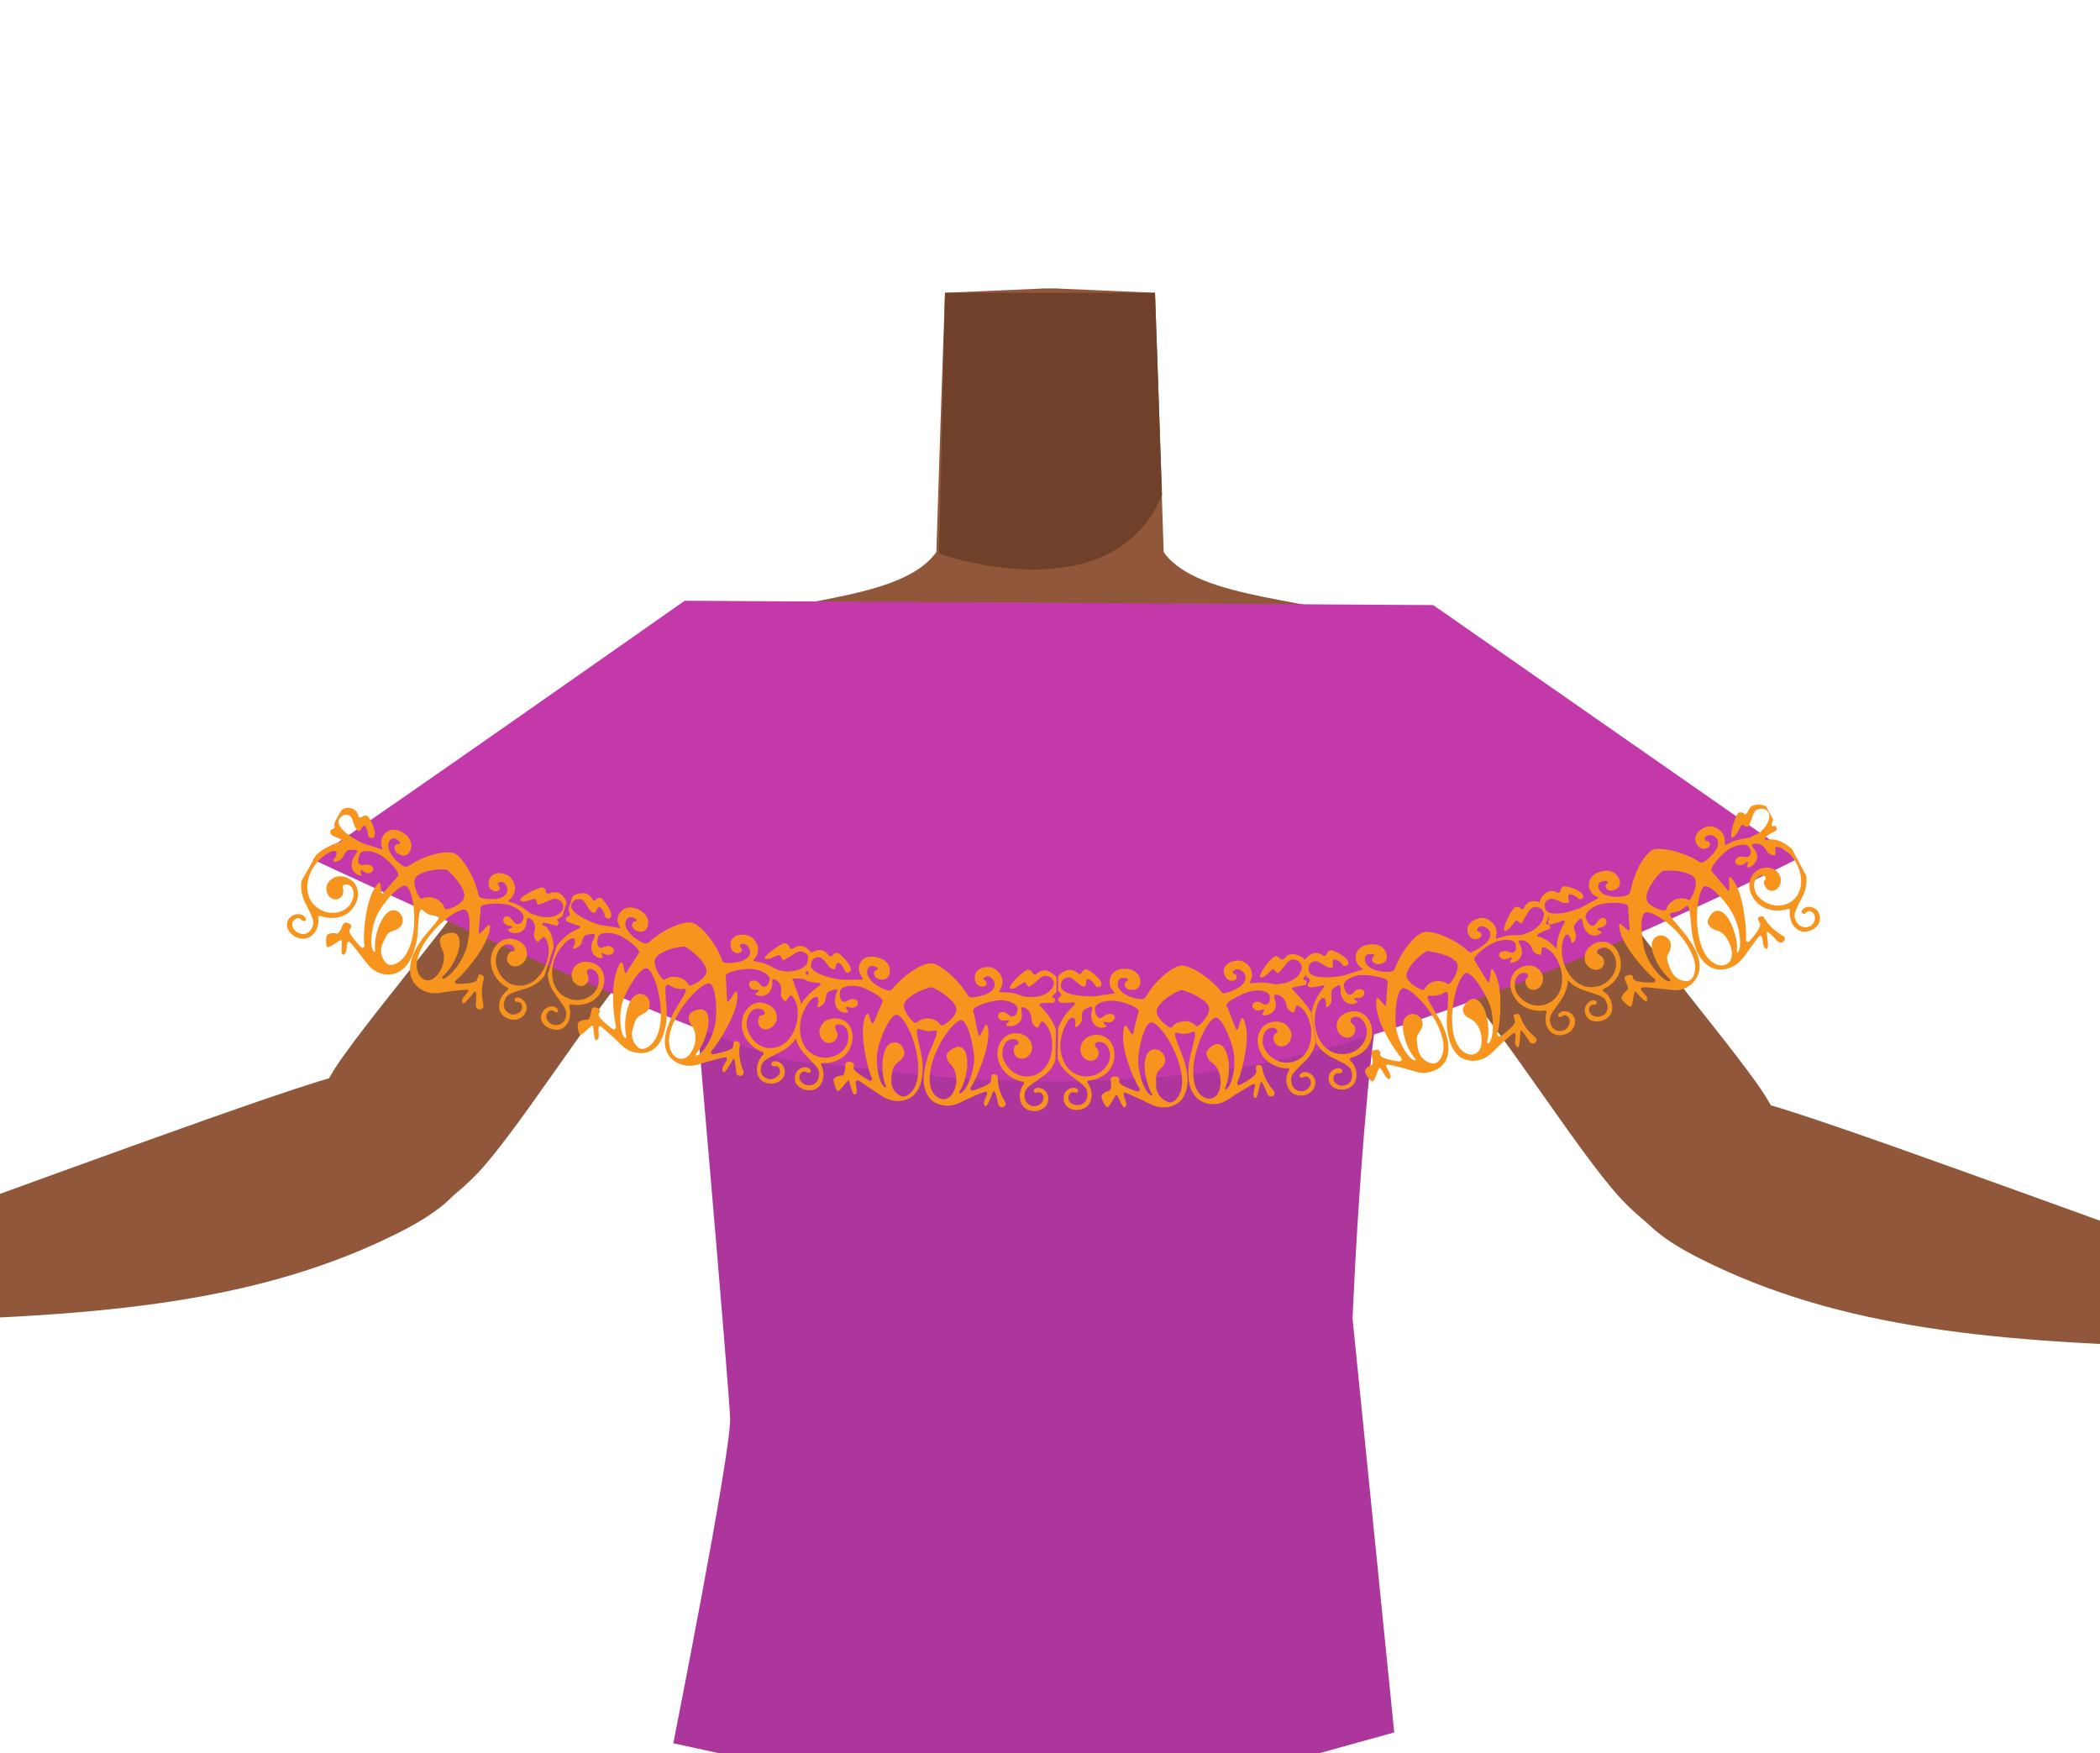<?xml version="1.0" encoding="utf-8"?>
<!-- Generator: Adobe Illustrator 26.0.2, SVG Export Plug-In . SVG Version: 6.00 Build 0)  -->
<svg version="1.1" id="Calque_9" xmlns="http://www.w3.org/2000/svg" xmlns:xlink="http://www.w3.org/1999/xlink" x="0px" y="0px"
	 viewBox="0 0 388 323.9" style="enable-background:new 0 0 388 323.9;" xml:space="preserve">
<style type="text/css">
	.st0{fill:#90573A;}
	.st1{fill:#6F412A;}
	.st2{fill:#AD369C;}
	.st3{fill:#C439AA;}
	.st4{fill:#F7941D;}
</style>
<path class="st0" d="M155,134.4c-4.3,21.5-18,24.7-25.9,30.9c-12.6,9.8-29.3,38.2-39.7,50.2c-4.9,5.7-18.5,17-27.1,9.2l0,0
	c-10.7-10.6-3-23.9,1.3-29.8c8.6-12,28.3-34.5,34.9-47.8c4.9-9.9,7.6-20.7,23.1-29.8c0,0,15.3-10.2,26.3-3
	C154.9,119,156.8,125.6,155,134.4L155,134.4z"/>
<path class="st0" d="M85.2,209.5c-3.9-14.5-15.2-11.8-21.4-11c-6.7,0.9-68.8,24.1-85.8,30c-9.6,3.3-14.8,4.8-13.4,10.7
	c1.3,5.3,11.7,5,15.8,4.9c38.5-0.9,67.6-3.4,93.4-16.4C90.8,219.1,86.2,213.2,85.2,209.5z"/>
<path class="st0" d="M-61.8,228.7C-69.4,232.9-81,238-81,238s5.8,4.6,8.3,4.9c2,0.2,10.5-4,10.5-4l8.1,2.6c-3.2,4.5-3.8,6.8-8,11.9
	c-3.2,3.9-13.3,10-18.1,12c-2.6,1.1-9,0.9-11.2,2.6c-1.6,1.2-2.9,7.1-2.9,7.1l15.1-0.9c0,0,20.6-7.3,27.2-10.3
	c7-3.2,20.4-11.3,25.8-16.6c1.7-1.7,5-5.1,3.9-10.1c-1-4.3-5.4-5.8-8.3-6.7C-35.2,229.3-61.5,228.5-61.8,228.7z"/>
<path class="st0" d="M233,139.4c4.3,21.5,18,24.7,25.9,30.9c12.6,9.8,29.3,38.2,39.7,50.2c4.9,5.7,18.5,17,27.1,9.2l0,0
	c10.6-10.6,3-23.9-1.3-29.8c-8.6-12-28.3-34.5-34.9-47.8c-4.9-9.9-7.6-20.7-23.1-29.8c0,0-15.3-10.2-26.3-3
	C233.2,124,231.3,130.6,233,139.4L233,139.4z"/>
<path class="st0" d="M302.8,214.5c3.9-14.5,15.2-11.8,21.4-11c6.7,0.9,68.8,24.1,85.8,29.9c9.6,3.3,14.8,4.8,13.4,10.7
	c-1.3,5.3-11.7,5-15.8,4.9c-38.5-0.9-67.6-3.4-93.4-16.4C297.2,224.1,301.8,218.2,302.8,214.5z"/>
<path class="st0" d="M449.9,233.7c7.6,4.1,19.1,9.3,19.1,9.3s-5.8,4.6-8.3,4.9c-2,0.2-10.5-4-10.5-4l-8.1,2.6
	c3.2,4.5,3.8,6.8,8,11.9c3.2,3.9,13.3,10,18.1,12c2.6,1.1,9,0.9,11.2,2.6c1.6,1.2,2.9,7.1,2.9,7.1l-15.1-0.9c0,0-20.6-7.3-27.2-10.3
	c-7-3.2-20.4-11.3-25.8-16.6c-1.7-1.7-5-5.1-3.9-10.1c1-4.3,5.4-5.8,8.3-6.7C423.2,234.3,449.5,233.5,449.9,233.7z"/>
<path class="st0" d="M194,204.4c-5.5-3.6-8-0.6-13.7,2.5c-9.8,5.3-15.8,23.7-26.7,26.2c-3.9,0.9-12.7-15.1-13.7-21.3
	c-1.5-9.3,2.5-27.5-8.4-36.9c-9.2-7.9-21.4-3.7-25.5-16.3c-7-22,13.4-38.5,23.4-42.3c15.2-5.9,37.1-5.1,43.6-14.3l0.9-27.7l0.7-20.2
	l18.3-0.8h2.2l18.3,0.8l0.7,20.2L215,102c6.4,9.1,28.4,8.3,43.5,14.2c10,3.8,30.4,20.4,23.4,42.3c-4,12.6-16.2,8.4-25.5,16.3
	c-10.9,9.3-6.9,27.5-8.4,36.9c-1,6.2-9.9,22.2-13.7,21.3c-10.8-2.5-16.9-20.9-26.7-26.2C201.9,203.7,199.4,200.7,194,204.4"/>
<path class="st1" d="M173.5,102.3c0,0,31.8,11.4,41.2-10.8l-1.3-37.4h-38.8L173.5,102.3z"/>
<path class="st2" d="M124.4,322.1c0,0,10.6-53.4,10.5-59.9c-0.1-5-7.3-87.5-7.3-87.5s137.7-8.6,131.4-4.3s-9.1,73.2-9.1,73.2
	l7.7,76.5l-62.7,17.4"/>
<path class="st3" d="M57.8,158.8c9.5-6.2,68.7-47.8,68.7-47.8l138.3,0.8l67.3,46.9c0,0-66.9,34-106.7,39.1s-66-1.1-77.4-1.6
	S57.8,158.8,57.8,158.8z"/>
<g>
	<g>
		<g>
			<g>
				<path class="st4" d="M102.3,175l-1.7,5.3c-0.9,1.2-2.1,1.9-3.3,2.3c-3.3,1-3.7,1.1-4.1,2.4c-0.3,0.8-0.1,1.9,1.2,2.4
					c0.6,0.2,1.8-0.2,2-0.9c0.2-0.7-0.1-1.2-0.4-1.3c-0.1,0-0.5-0.1-0.6-0.1c-0.4-0.1-0.3-0.4-0.3-0.5c0.1-0.3,0.5-0.4,1-0.2
					c0.7,0.3,1.5,1.3,1.1,2.4c-0.4,1.3-1.8,1.9-3.1,1.5c-2.4-0.8-1.9-2.9-1.7-3.5c0.2-0.7,0.8-1.4,1.3-1.8c0.1-0.1,0.2-0.2,0.2-0.2
					c0.1-0.2-0.1-0.4-0.3-0.4c-0.4-0.1-4-2.6-2.6-6.6c0.5-1.3,2.1-2.9,4.2-2.2c2.2,0.7,2.4,2.5,2,3.5c-0.3,0.9-1.5,1.7-2.5,1.4
					c-1.2-0.4-1.1-1.5-0.9-1.9c0.1-0.4,0.4-0.7,0.7-0.8c0.3,0,0.5-0.1,0.6-0.2c0-0.1,0.1-0.7-0.6-1c-1.7-0.6-2.6,1.3-2.7,1.8
					c-0.7,1.8,0.6,4.7,2.8,5.5c3,1,5.5-1.3,6.4-4.1c1-3-0.2-4.6-0.5-4.7c-0.2-0.1-1,1-1.2,0.9c-0.3-0.1-0.8-1-0.6-1.7
					c0.5-1.5-0.3-2.5-1-2.7c-0.1,0-0.2,0-0.3,0.2c-0.1,0.2-0.2,1.1-0.2,1.2c-0.5,1.4-1.8,1.6-2.7,1.3c-0.1,0-0.6-0.2-0.6-0.5
					c0-0.1,0.6-0.3,0.7-0.4c0-0.1,0-0.2-0.1-0.3c0,0-0.6-0.1-0.7-0.1c-0.8-0.3-0.9-1-0.8-1.2c0.2-0.5,0.6-0.6,1-0.4
					c0.1,0,0.2,0.1,0.3,0.2c0.5,0.4,0.6,0.9,1.1,1.1c0.7,0.2,1.1-0.3,1.3-1c0.3-0.9-0.9-1.8-2.4-2.4c-1.7-0.6-5.2-0.4-5.5,0.3
					c0,0.1,0,0.3,0,0.5c0,0.7-0.5,4.3-0.3,4.4c0.3,0.1,1.6-1.7,1.9-1.6c0.3,0.1,0.1,1.2-0.3,2.2c-1.2,3.3-5,7.4-5.7,7.9
					c-0.1,0.1-0.2,0.2-0.3,0.3c-0.1,0.2,0,0.4,0.2,0.5c0.1,0,3.6,0,3.8-0.7c0.4-1.1,0.4-1.2,0.8-1c0.3,0.1,0.5,0.3,0.5,0.5
					c0.1,0.6-0.8,1.7-0.1,5c0,0.2,0,0.3,0,0.5c-0.1,0.3-0.5,0.5-0.9,0.4c-0.3-0.1-0.5-0.4-0.5-0.9c0.1-1.1,0.2-2.4-0.1-2.4
					c-0.2-0.1-1.8,2.3-2.2,2.2c-0.2-0.1-0.3-0.4-0.2-0.7c0.2-0.5,0.9-1.2,1.1-1.5c0.1-0.2,0-0.3-0.1-0.3c-0.3-0.1-1.7,0.1-3.5,0.3
					c-1.5,0.2-2.7,0.6-4.3,0c-2.5-1-3.6-3.4-2.3-6.7c0.4-1,1-2,1.7-3c0.4-0.6,2.7-3.1,3-3.7c0.1-0.3,0.1-0.4-0.1-0.5
					c-0.2-0.1-0.9-0.1-1.6-0.3l0,0l0,0c-0.6-0.3-1.2-0.8-1.3-0.9c-0.2-0.1-0.3,0-0.4,0.3c-0.3,0.6-0.4,4-0.5,4.8
					c-0.2,1.2-0.5,2.3-0.9,3.3c-1.3,3.2-3.8,4.2-6.3,3.2c-1.6-0.7-2.2-1.9-3.1-3c-1.2-1.5-2-2.6-2.3-2.7c-0.1-0.1-0.3,0-0.3,0.2
					c-0.2,0.4-0.1,1.3-0.3,1.8c-0.2,0.3-0.4,0.5-0.6,0.4c-0.4-0.2,0-2.6-0.2-2.7c-0.3-0.1-2.2,1.5-2.6,1.3c-0.3-0.1-0.3-1.7-0.1-2.2
					c0.2-0.3,1.1-0.5,1.9-0.3c0.2,0,0.6-0.6,0.7-0.8c0.2-0.5,0.3-0.8,0.4-0.9c0.1-0.2,0.3-0.5,1-0.2c0.5,0.2,0.6,0.5,0.4,0.9
					c-0.1,0.1-0.2,0.2-0.2,0.4c-0.3,0.7,2.2,3.2,2.2,3.2c0.2,0.1,0.4,0,0.5-0.2c0.1-0.1,0.1-0.3,0-0.4c-0.2-0.9,0-6.4,1.5-9.6
					c0.5-1,1.1-1.9,1.4-1.8c0.2,0.1,0.1,1.9,0.4,2c0.1,0,0.2,0,0.3-0.2c0.4-0.5,2.7-3.1,2.7-3.1c0.3-0.7-2.1-3.3-3.7-4
					c-1.4-0.7-3-0.8-3.4,0c-0.3,0.7-0.6,1.7,0.1,2c0.5,0.2,0.9-0.2,1.5,0c0.1,0,0.3,0.1,0.4,0.1c0.4,0.2,0.6,0.6,0.4,1
					c-0.1,0.2-0.6,0.7-1.4,0.3c-0.1,0-0.6-0.4-0.6-0.4c-0.1-0.1-0.2,0-0.3,0.1c-0.1,0.1,0.2,0.7,0.2,0.8c-0.1,0.2-0.6,0-0.7-0.1
					c-1.2-0.6-1.4-1.8-0.8-3.1c0.1-0.2,0.6-0.9,0.7-1.1c0.1-0.1,0-0.2-0.1-0.3c-0.2-0.1-1.4-0.1-1.6,0c-0.3,0.1-0.7,0.7-0.9,1.2
					c-0.4,0.8-1.5,1-1.7,0.9c-0.1-0.1-0.2-0.2-0.1-0.3c0,0,0.4-0.5,0.4-0.6c0.1-0.1,0.4-0.9,0-1c-0.8-0.4-3.2,1.3-4.3,3.3
					c-1.6,2.9-1.2,6.1,1.7,7.6c2.2,1.1,4.8,0.2,5.6-1.6c0.3-0.6,0.8-2.4-0.6-3.1c-0.5-0.2-0.8-0.1-1,0.1c-0.1,0.2-0.1,0.4,0,0.7
					c0.1,0.3,0,0.7-0.1,1.1c-0.1,0.2-0.8,1.2-2,0.6c-1-0.5-1.2-1.9-0.8-2.7c0.5-0.9,1.9-2,3.9-1c2,1,2,3.3,1.4,4.5
					c-1.9,4-6.2,2.6-6.4,2.5c-0.2-0.1-0.5-0.1-0.6,0.1c0,0.1,0,0.2,0,0.3c0.1,0.6,0,1.6-0.4,2.2c-0.3,0.5-1.4,2.3-3.8,1.2
					c-1.3-0.7-2-2-1.3-3.2c0.6-1,1.9-1.2,2.6-0.8c0.5,0.3,0.7,0.7,0.6,0.9c0,0.1-0.2,0.3-0.6,0.1c-0.1,0-0.4-0.3-0.5-0.4
					c-0.3-0.2-0.9,0-1.3,0.6c-0.4,0.8,0.3,1.7,0.9,2c1.3,0.7,2.2,0,2.6-0.8c0.6-1.2,0.4-1.5-1.2-4.7c-0.6-1.2-0.9-2.5-0.7-4l2.7-4.8
					c1.5-1.4,3.3-2.1,4.4-2.4c0.2-0.1,0.3-0.1,0.4-0.2c0.1-0.1,0-0.2-0.2-0.3c-0.1-0.1-0.8-0.4-0.9-0.4c-0.5-0.2-0.8-0.4-1-0.6
					c-0.1-0.2-0.1-0.4,0-0.7c0.1-0.1,0.6-0.3,0.7-0.4c0.1-0.1,0-0.3,0-0.6c0-0.1,0-0.2,0-0.4l1.3-2.3c0.2-0.1,0.3-0.2,0.5-0.3
					c0.2-0.1,0.4-0.1,0.6-0.1c0.4,0,0.8,0,1.1,0.2c0.5,0.2,0.8,0.8,0.9,1.2c0,0.2,0.1,0.3,0.3,0.3c0.1,0.1,0.2,0.1,0.3,0
					c0.3-0.3,0.7-0.4,1.1-0.2c0.4,0.2,1.7,2.7,1.3,3.7c-0.2,0.4-0.5,0.4-0.8,0.3c-0.2-0.1-0.4-0.3-0.4-0.6c0-0.4-0.3-1.4-0.6-1.6
					c-0.2-0.1-0.4,0-0.9,0.9c-0.1,0.1-0.2,0.1-0.3,0c0,0-0.4-0.2-0.7-0.9c-0.2-0.5-0.4-1.6-0.9-1.9c-0.7-0.3-1.4-0.2-1.9,0.6
					c-0.5,0.9,0.3,1.9,1.5,2.8c1.1,0.9,2.5,1.5,2.8,1.7c0.5,0.2,2.9,0.9,3.4,1.1c0.1,0.1,0.2,0.1,0.2,0c0,0,0-0.1,0-0.3
					c-0.1-0.4-0.4-1,0.1-2c0.5-1,1.7-1.7,3.3-1c1.9,0.9,2.3,2.4,1.8,3.6c-0.3,0.7-1,1.2-1.9,0.7c-1-0.4-1.1-1.1-0.9-1.6
					c0.1-0.2,0.2-0.3,0.4-0.3c0.3,0,0.5-0.1,0.5-0.2c0.1-0.2-0.2-0.5-0.7-0.8c-0.6-0.3-1,0-1.3,0.5c-0.8,1.7,1.6,4.1,2.8,4.6
					c0.2,0.1,0.5,0.1,0.8-0.1c2.8-1.9,6.8-3,8.5-2.3l0,0l0,0c1.2,0.5,3.6,3.9,4.4,7.6c0.1,0.4,0.3,0.5,0.5,0.6
					c0.2,0.1,4.1,0.9,4.8-1.1c0.2-0.6-0.2-1.6-0.8-1.8c-0.4-0.1-0.8,0-0.9,0.2c0,0.1,0,0.3,0.2,0.5c0.1,0.1,0.2,0.3,0.1,0.6
					c-0.1,0.3-0.5,0.5-1.1,0.3c-1.1-0.4-1-1.5-0.8-2.1c0.1-0.2,0.7-1.8,3.1-0.9c1.3,0.5,2,2.2,1.5,3.4c-0.2,0.6-0.6,1-0.9,1.3
					c-0.1,0.1-0.2,0.1-0.2,0.2c0,0.1,0,0.1,0.2,0.1c1.7,0.6,1.7,0.6,2.6,1.2c0.3,0.2,1.4,1.1,1.7,1.1c0.3,0.1,1.4,0.5,1.7,0.5
					c2.6,0.4,3.8-0.9,3.9-1.4c0.3-0.9-0.3-1.7-1.1-1.9c-0.6-0.2-1.4,0.3-1.7,0.4c-0.3,0.1-1.5,0.7-1.8,0.6c-0.3-0.1-0.2-0.9-0.5-1
					c-0.2-0.1-1.4,0.4-1.7,0.4c-0.4,0.1-0.7,0.1-0.9,0c-0.2-0.1-0.2-0.1-0.2-0.3c0.3-0.7,3.6-2.4,4.2-2.2c0.4,0.1,0.6,0.5,0.6,0.9
					c0,0.1,0.1,0.2,0.2,0.2c0.1,0,0.3,0,0.4,0c0.3-0.2,1-0.3,1.5-0.2c0.7,0.2,1.4,1,1.7,1.8l-0.8,2.6c-0.1,0.1-0.2,0.1-0.3,0.2
					c-0.4,0.2-0.6,0.3-0.7,0.4c0,0.1,0.1,0.2,0.2,0.3c0.1,0.1,0.2,0.3,0.1,0.5c-0.1,0.2-0.3,0.4-0.5,0.3c-0.4-0.1-2.4-0.7-2.5-0.4
					c0,0.1,0,0.2,0.1,0.4C101.4,171.2,102.2,172.9,102.3,175z M75,163.7c-1.2-0.5-4.5,3.5-5.4,5.5c-1.2,2.7-1.3,6.3-0.4,6.7
					c0,0,0.1,0,0.1-0.1c0-0.1,0-0.2,0-0.4c0-0.3-0.2-2.3,0.9-4.7c1.3-2.9,2.6-2.6,3.1-2.4c1.1,0.5,1.3,1.8,1,2.4
					c-0.3,0.8-1.3,1.2-1.7,1.3c-0.6,0.2-1,0.4-1.3,1.1c-0.2,0.4-0.4,0.8-0.6,1.2c-0.9,2.1,0.5,3.7,1,3.9c0.9,0.4,2.8-0.4,3.9-3
					C77.4,170.8,76.3,164.2,75,163.7z M82.1,167.7c0.1,0.1,0.1,0.2,0.2,0.3c0.4,0.1,2.9-0.7,3.4-2c0.5-1.3-1.2-3.6-3.1-5.3l0,0
					c-1.9-0.3-5.4,0.4-5.9,1.6c-0.5,1.2,0.7,3.6,1,3.7c0.1,0,0.3,0,0.4,0c0.7-0.3,1.5-0.3,2.3,0l0,0l0,0
					C81.3,166.4,81.9,167,82.1,167.7z M86,168.1c-1.3-0.5-6.7,3.5-8.5,7.9c-1.2,3,0,4.6,0.9,5c1.8,0.7,3-1.6,3.3-2.4
					c0.2-0.5,0.3-1,0.3-1.4c0.1-0.8-0.1-1.5-0.4-2c-0.5-0.9-0.3-1.7-0.2-1.9c0.3-0.8,2.1-1.1,2.6-0.9c1.3,0.5,1,2.5,0.5,3.9
					c-0.9,2.5-2.4,3.8-2.6,4c-0.1,0.1-0.2,0.2-0.2,0.3c0,0.1,0,0.1,0,0.2c0.8,0.3,3.3-2.3,4.3-5.1C86.8,173.8,87.2,168.6,86,168.1z"
					/>
			</g>
			<g>
				<path class="st4" d="M148.1,186.1l-0.9,5.5c-0.7,1.3-1.8,2.1-2.9,2.7c-3.1,1.6-3.5,1.7-3.7,3c-0.2,0.8,0.2,1.9,1.6,2.1
					c0.7,0.1,1.7-0.5,1.9-1.2c0.1-0.7-0.3-1.2-0.6-1.2c-0.1,0-0.5,0-0.6,0c-0.4-0.1-0.4-0.4-0.4-0.5c0.1-0.3,0.4-0.5,1-0.4
					c0.8,0.1,1.6,1,1.5,2.2c-0.2,1.3-1.5,2.1-2.9,1.9c-2.5-0.4-2.3-2.6-2.2-3.2c0.1-0.7,0.5-1.5,1-2c0.1-0.1,0.2-0.2,0.2-0.3
					c0-0.2-0.1-0.3-0.4-0.4c-0.4-0.1-4.4-2-3.5-6.2c0.3-1.3,1.6-3.2,3.8-2.8c2.2,0.5,2.7,2.1,2.5,3.1c-0.2,1-1.2,1.9-2.2,1.8
					c-1.2-0.2-1.3-1.4-1.2-1.8c0.1-0.4,0.3-0.8,0.6-0.8c0.3,0,0.5-0.1,0.6-0.3c0-0.1,0-0.7-0.8-0.9c-1.8-0.4-2.4,1.6-2.5,2.1
					c-0.4,1.9,1.2,4.6,3.6,5.1c3.1,0.5,5.2-2.1,5.7-5.1c0.5-3.1-0.9-4.6-1.2-4.6c-0.2,0-0.8,1.1-1,1.1c-0.3-0.1-1-0.9-0.8-1.6
					c0.3-1.5-0.7-2.4-1.4-2.5c-0.1,0-0.2,0-0.2,0.2c0,0.2,0,1.1-0.1,1.3c-0.3,1.4-1.6,1.8-2.4,1.6c-0.1,0-0.7-0.2-0.6-0.4
					c0-0.1,0.6-0.4,0.6-0.5c0-0.1,0-0.2-0.1-0.2c0,0-0.6,0-0.7,0c-0.9-0.2-1-0.8-1-1.1c0.1-0.5,0.5-0.7,1-0.6c0.1,0,0.2,0.1,0.4,0.1
					c0.6,0.3,0.7,0.9,1.2,1c0.7,0.1,1-0.4,1.2-1.2c0.2-0.9-1.2-1.7-2.7-2c-1.7-0.3-5.2,0.4-5.4,1.1c0,0.1,0,0.3,0,0.5
					c0.1,0.7,0.2,4.4,0.3,4.4c0.4,0.1,1.3-1.9,1.6-1.9c0.3,0.1,0.3,1.1,0.1,2.2c-0.7,3.4-3.9,8-4.5,8.6c-0.1,0.1-0.2,0.3-0.2,0.4
					c0,0.2,0.1,0.4,0.3,0.4c0.1,0,3.5-0.6,3.7-1.3c0.2-1.1,0.2-1.2,0.7-1.1c0.3,0.1,0.5,0.2,0.6,0.4c0.1,0.6-0.6,1.8,0.6,5
					c0.1,0.2,0.1,0.3,0.1,0.5c-0.1,0.4-0.5,0.5-0.8,0.5c-0.3-0.1-0.6-0.3-0.6-0.8c-0.1-1.1-0.2-2.3-0.4-2.4c-0.2,0-1.4,2.6-1.9,2.5
					c-0.2,0-0.3-0.3-0.2-0.7c0.1-0.6,0.8-1.3,0.8-1.7c0-0.2,0-0.3-0.2-0.3c-0.3-0.1-1.7,0.3-3.5,0.8c-1.4,0.4-2.6,1-4.3,0.6
					c-2.6-0.6-4.1-2.9-3.2-6.2c0.3-1,0.7-2.1,1.2-3.2c0.3-0.7,2.2-3.5,2.4-4.2c0.1-0.3,0-0.4-0.2-0.5c-0.2,0-0.9,0.1-1.6-0.1l0,0
					l0,0c-0.7-0.2-1.3-0.6-1.5-0.7c-0.2,0-0.3,0.1-0.4,0.3c-0.2,0.7,0.2,4,0.2,4.8c0,1.2-0.1,2.4-0.4,3.4c-0.8,3.4-3.1,4.7-5.7,4
					c-1.7-0.4-2.4-1.5-3.5-2.5c-1.4-1.2-2.4-2.2-2.7-2.3c-0.1,0-0.2,0-0.3,0.2c-0.1,0.4,0.1,1.3,0,1.9c-0.1,0.4-0.4,0.5-0.5,0.5
					c-0.4-0.1-0.4-2.6-0.6-2.7c-0.3-0.1-1.9,1.8-2.3,1.7c-0.3-0.1-0.6-1.7-0.4-2.2c0.1-0.3,1-0.6,1.8-0.6c0.2,0,0.5-0.7,0.5-0.9
					c0.2-0.5,0.2-0.8,0.2-1c0.1-0.2,0.2-0.5,0.9-0.3c0.5,0.1,0.7,0.4,0.6,0.8c0,0.1-0.1,0.2-0.2,0.4c-0.2,0.7,2.6,2.8,2.7,2.8
					c0.2,0.1,0.4-0.1,0.5-0.3c0-0.1,0-0.3,0-0.4c-0.3-0.8-1-6.3,0-9.7c0.3-1.1,0.8-2.1,1.1-2c0.3,0.1,0.4,1.9,0.7,2
					c0.1,0,0.2-0.1,0.3-0.3c0.3-0.6,2.2-3.5,2.2-3.5c0.2-0.7-2.6-2.9-4.3-3.4c-1.5-0.4-3.1-0.3-3.3,0.6c-0.2,0.7-0.3,1.7,0.4,1.9
					c0.5,0.1,0.9-0.3,1.5-0.3c0.1,0,0.3,0,0.4,0.1c0.5,0.1,0.7,0.5,0.6,1c-0.1,0.2-0.5,0.7-1.4,0.5c-0.1,0-0.6-0.3-0.7-0.3
					c-0.1,0-0.2,0-0.2,0.1c0,0.1,0.3,0.6,0.3,0.7c-0.1,0.2-0.6,0.1-0.7,0.1c-1.3-0.4-1.7-1.6-1.3-2.9c0.1-0.2,0.5-1,0.5-1.2
					c0-0.2,0-0.2-0.1-0.3c-0.2-0.1-1.4,0.1-1.6,0.2c-0.3,0.1-0.6,0.8-0.7,1.3c-0.3,0.9-1.3,1.2-1.5,1.2c-0.1,0-0.2-0.1-0.1-0.3
					c0,0,0.3-0.5,0.3-0.6c0-0.1,0.2-0.9-0.2-1c-0.9-0.3-2.9,1.9-3.6,4c-1,3.1-0.1,6.2,2.9,7.2c2.3,0.7,4.7-0.6,5.2-2.5
					c0.2-0.6,0.4-2.5-1.1-3c-0.5-0.2-0.8,0-0.9,0.3c-0.1,0.2,0,0.4,0.1,0.7c0.1,0.3,0.2,0.7,0.1,1.1c-0.1,0.2-0.6,1.3-1.8,0.9
					c-1-0.3-1.5-1.6-1.2-2.6c0.3-1,1.5-2.3,3.7-1.6c2.2,0.6,2.5,2.9,2.1,4.2c-1.2,4.3-5.7,3.6-5.8,3.5c-0.3-0.1-0.5,0-0.5,0.2
					c0,0.1,0,0.2,0,0.3c0.2,0.6,0.2,1.5,0,2.2c-0.2,0.6-1,2.6-3.4,1.8c-1.3-0.4-2.2-1.6-1.7-2.8c0.4-1.1,1.6-1.5,2.3-1.3
					c0.5,0.2,0.8,0.5,0.7,0.8c0,0.1-0.1,0.4-0.5,0.2c-0.1,0-0.4-0.2-0.5-0.3c-0.3-0.1-0.9,0.1-1.1,0.8c-0.3,0.8,0.5,1.6,1.1,1.8
					c1.3,0.4,2.1-0.4,2.4-1.2c0.4-1.3,0.1-1.6-1.9-4.4c-0.8-1-1.3-2.3-1.4-3.7l1.7-5.3c1.3-1.7,2.9-2.7,4-3.1
					c0.2-0.1,0.3-0.2,0.3-0.3c0-0.1-0.1-0.2-0.3-0.3c-0.1,0-0.9-0.2-1-0.3c-1-0.3-1.5-0.5-1.3-1.1c0-0.1,0.7-0.4,0.7-0.5
					c0-0.1,0-0.3-0.1-0.6c-0.1-0.1-0.1-0.3-0.2-0.4l0.8-2.5c0.7-0.5,1.8-0.7,2.5-0.5c0.5,0.2,1,0.7,1.1,1c0.1,0.2,0.2,0.3,0.3,0.3
					c0.1,0,0.3,0,0.3-0.1c0.3-0.3,0.6-0.5,1-0.4c0.4,0.2,2.2,2.4,1.9,3.4c-0.1,0.4-0.5,0.5-0.7,0.4c-0.2-0.1-0.5-0.3-0.5-0.6
					c0-0.4-0.5-1.3-0.9-1.5c-0.2-0.1-0.4,0.1-0.8,1c-0.1,0.1-0.1,0.1-0.3,0.1c0,0-0.5-0.1-0.9-0.8c-0.3-0.4-0.8-1.5-1.3-1.7
					c-0.8-0.2-1.6,0-1.9,0.9c-0.6,1.9,4.6,3.6,5.2,3.8c0.5,0.1,3.1,0.4,3.6,0.6c0.1,0,0.2,0,0.2,0c0,0,0-0.1-0.1-0.3
					c-0.2-0.4-0.6-0.9-0.3-1.9c0.3-1,1.5-2,3.1-1.5c2,0.6,2.7,2,2.4,3.3c-0.2,0.7-0.8,1.3-1.8,1c-1-0.3-1.2-1-1.1-1.4
					c0.1-0.2,0.2-0.3,0.3-0.4c0.3-0.1,0.5-0.1,0.5-0.2c0.1-0.2-0.3-0.5-0.8-0.6c-0.6-0.2-1,0.2-1.2,0.7c-0.5,1.8,2.3,3.8,3.5,4.1
					c0.3,0.1,0.5,0,0.8-0.2c2.5-2.3,6.3-4,8-3.6l0,0l0,0c1.3,0.3,4.2,3.3,5.5,6.9c0.1,0.3,0.3,0.5,0.6,0.5c0.2,0.1,4.2,0.2,4.6-1.8
					c0.1-0.6-0.4-1.5-1.1-1.7c-0.4-0.1-0.8,0.1-0.8,0.3c0,0.1,0,0.3,0.2,0.4c0.1,0.1,0.2,0.3,0.2,0.5c-0.1,0.3-0.4,0.6-1,0.5
					c-1.1-0.2-1.2-1.4-1.1-1.9c0-0.2,0.4-1.9,3-1.4c1.3,0.3,2.3,1.8,2,3.1c-0.1,0.6-0.4,1.1-0.7,1.4c-0.1,0.1-0.1,0.2-0.1,0.2
					c0,0.1,0.1,0.1,0.2,0.1c1.7,0.3,1.8,0.4,2.7,0.8c0.3,0.1,1.6,0.9,1.9,0.9c0.3,0,1.5,0.3,1.7,0.2c2.6-0.1,3.6-1.4,3.7-2
					c0.2-1-0.6-1.6-1.4-1.7c-0.6-0.1-1.4,0.5-1.6,0.7c-0.3,0.1-1.4,0.9-1.7,0.9c-0.3-0.1-0.4-0.9-0.7-0.9c-0.3-0.1-1.4,0.5-1.6,0.6
					c-0.4,0.1-0.7,0.1-0.9,0.1c-0.2,0-0.2-0.1-0.2-0.2c0.2-0.7,3.2-2.9,3.8-2.7c0.4,0.1,0.7,0.4,0.8,0.8c0,0.1,0.1,0.2,0.3,0.2
					c0.1,0,0.3,0,0.4-0.1c0.3-0.2,0.9-0.5,1.5-0.4c0.7,0.1,1.6,0.8,2,1.6l-0.4,2.7c-0.1,0.1-0.2,0.2-0.3,0.2
					c-0.4,0.2-0.6,0.4-0.6,0.5c0,0.1,0.1,0.2,0.3,0.3c0.2,0.1,0.2,0.2,0.2,0.5c0,0.2-0.2,0.4-0.4,0.4c-0.4-0.1-2.4-0.4-2.5,0
					c0,0.1,0,0.2,0.2,0.3C146.8,182.4,147.8,184.1,148.1,186.1z M119.5,178.9c-1.2-0.3-3.9,4.2-4.5,6.3c-0.8,2.9-0.3,6.4,0.6,6.6
					c0,0,0.1,0,0.1-0.1c0-0.1,0-0.2,0-0.4c-0.1-0.3-0.5-2.2,0.2-4.8c0.8-3,2.2-3,2.8-2.8c1.2,0.3,1.5,1.6,1.3,2.3
					c-0.2,0.9-1.1,1.3-1.5,1.5c-0.6,0.3-0.9,0.6-1.2,1.3c-0.1,0.4-0.3,0.9-0.4,1.3c-0.6,2.3,1,3.6,1.5,3.7c0.9,0.2,2.7-0.8,3.4-3.6
					C122.9,185.6,120.8,179.2,119.5,178.9z M127.1,181.8c0.1,0.1,0.2,0.2,0.3,0.3c0.4,0.1,2.8-1.1,3.1-2.4c0.3-1.3-1.7-3.4-3.9-4.8
					l0,0c-2,0-5.3,1.1-5.6,2.5c-0.3,1.3,1.2,3.5,1.6,3.6c0.1,0,0.3,0,0.4-0.1c0.6-0.4,1.4-0.5,2.3-0.3l0,0l0,0
					C126.1,180.7,126.8,181.2,127.1,181.8z M131.1,181.7c-1.3-0.3-6.1,4.4-7.3,9.1c-0.7,3.1,0.7,4.6,1.7,4.8c1.8,0.4,2.7-2,2.9-2.8
					c0.1-0.5,0.1-1,0.1-1.4c-0.1-0.8-0.3-1.4-0.7-1.9c-0.6-0.8-0.6-1.7-0.5-1.8c0.2-0.9,1.9-1.3,2.4-1.2c1.4,0.3,1.4,2.3,1,3.8
					c-0.6,2.6-1.8,4.1-2,4.3c-0.1,0.1-0.2,0.2-0.2,0.3c0,0.1,0,0.1,0.1,0.1c0.9,0.2,2.9-2.7,3.5-5.6
					C132.6,187.2,132.3,182,131.1,181.7z"/>
			</g>
			<g>
				<path class="st4" d="M195.1,190.3l-0.1,5.6c-0.5,1.4-1.4,2.4-2.5,3.1c-2.9,2-3.2,2.2-3.2,3.5c0,0.8,0.5,1.9,1.9,1.9
					c0.7,0,1.6-0.7,1.6-1.5c0-0.7-0.5-1.1-0.8-1.1c-0.1,0-0.5,0.1-0.6,0.1c-0.4,0-0.4-0.3-0.4-0.4c0-0.3,0.4-0.5,0.9-0.5
					c0.8,0,1.8,0.8,1.8,2c0,1.4-1.2,2.3-2.6,2.3c-2.5-0.1-2.7-2.2-2.7-2.8c0-0.7,0.3-1.6,0.7-2.1c0.1-0.1,0.1-0.2,0.1-0.3
					c0-0.2-0.2-0.3-0.5-0.3c-0.4,0-4.6-1.3-4.4-5.5c0.1-1.3,1.1-3.4,3.4-3.4c2.3,0.1,3,1.7,3,2.7c0,1-0.9,2.1-1.9,2
					c-1.3,0-1.5-1.1-1.5-1.6c0-0.4,0.2-0.8,0.4-0.9c0.3-0.1,0.5-0.2,0.5-0.4c0-0.1-0.1-0.7-0.9-0.7c-1.8-0.1-2.1,2-2.1,2.5
					c-0.1,1.9,1.9,4.3,4.3,4.4c3.2,0.1,4.9-2.8,4.9-5.8c0-3.1-1.6-4.4-1.9-4.4c-0.2,0-0.6,1.2-0.8,1.2c-0.3,0-1.1-0.7-1.1-1.5
					c0-1.6-1.1-2.3-1.7-2.3c-0.1,0-0.2,0.1-0.2,0.2c0,0.2,0.1,1.1,0.1,1.3c0,1.5-1.3,2-2.2,2c-0.1,0-0.7,0-0.7-0.3
					c0-0.1,0.5-0.5,0.5-0.6c0-0.1-0.1-0.2-0.2-0.2c0,0-0.6,0.1-0.7,0.1c-0.9,0-1.1-0.7-1.1-0.9c0-0.5,0.4-0.7,0.9-0.7
					c0.1,0,0.2,0,0.4,0.1c0.6,0.2,0.8,0.7,1.3,0.7c0.7,0,1-0.6,1-1.4c0-0.9-1.4-1.5-3-1.6c-1.8,0-5.1,1.1-5.2,1.8
					c0,0.1,0,0.3,0.1,0.5c0.2,0.7,0.8,4.3,1,4.3c0.4,0,1-2.1,1.3-2.1c0.3,0,0.5,1.1,0.4,2.2c-0.2,3.5-2.6,8.5-3.1,9.2
					c-0.1,0.1-0.2,0.3-0.2,0.4c0,0.2,0.1,0.4,0.4,0.4c0.1,0,3.4-1,3.4-1.8c0.1-1.1,0.1-1.2,0.5-1.2c0.3,0,0.6,0.1,0.7,0.3
					c0.2,0.6-0.3,1.9,1.4,4.8c0.1,0.2,0.1,0.3,0.1,0.4c0,0.4-0.4,0.6-0.7,0.6c-0.3,0-0.6-0.2-0.7-0.7c-0.2-1.1-0.5-2.3-0.8-2.3
					c-0.2,0-1,2.8-1.5,2.8c-0.2,0-0.4-0.3-0.3-0.6c0-0.6,0.6-1.4,0.6-1.8c0-0.2-0.1-0.3-0.2-0.3c-0.3,0-1.6,0.5-3.3,1.3
					c-1.4,0.6-2.4,1.4-4.1,1.3c-1.3-0.1-2.5-0.6-3.2-1.6c-0.7-1-1.1-2.4-0.9-4.1c0.1-1.1,0.4-2.2,0.7-3.3c0.2-0.7,1.7-3.8,1.7-4.5
					c0-0.3-0.1-0.4-0.3-0.4c-0.2,0-0.9,0.2-1.6,0.1l0,0l0,0c-0.7-0.1-1.4-0.4-1.5-0.4c-0.2,0-0.3,0.1-0.3,0.4
					c-0.1,0.7,0.8,4,0.9,4.7c0.2,1.2,0.2,2.4,0.1,3.4c-0.3,3.5-2.4,5.1-5.1,4.8c-1.7-0.2-2.6-1.1-3.9-1.9c-1.5-1-2.7-1.9-3-1.9
					c-0.1,0-0.2,0.1-0.3,0.3c-0.1,0.4,0.3,1.3,0.2,1.8c0,0.4-0.3,0.6-0.5,0.5c-0.4-0.1-0.8-2.5-1-2.6c-0.3,0-1.6,2.1-2,2
					c-0.3,0-0.8-1.6-0.8-2.1c0.1-0.4,0.9-0.8,1.7-0.8c0.2,0,0.4-0.7,0.4-1c0.1-0.5,0.1-0.8,0.1-1c0-0.2,0.1-0.6,0.9-0.5
					c0.5,0.1,0.7,0.3,0.7,0.7c0,0.1-0.1,0.3-0.1,0.4c-0.1,0.7,3,2.4,3,2.4c0.2,0,0.4-0.1,0.4-0.3c0-0.1,0-0.3-0.1-0.4
					c-0.4-0.8-1.9-6.1-1.5-9.6c0.1-1.1,0.5-2.1,0.8-2.1c0.3,0,0.6,1.8,0.9,1.8c0.1,0,0.2-0.1,0.3-0.3c0.2-0.6,1.6-3.8,1.6-3.8
					c0.1-0.7-3-2.5-4.7-2.8c-1.6-0.2-3.1,0.1-3.2,1c-0.1,0.7,0,1.8,0.7,1.9c0.5,0.1,0.8-0.4,1.5-0.5c0.1,0,0.3,0,0.4,0
					c0.5,0.1,0.8,0.4,0.7,0.9c0,0.2-0.4,0.8-1.3,0.7c-0.1,0-0.7-0.2-0.7-0.2c-0.1,0-0.2,0.1-0.2,0.2c0,0.1,0.4,0.6,0.4,0.7
					c0,0.2-0.6,0.2-0.7,0.2c-1.3-0.2-1.9-1.3-1.7-2.7c0-0.2,0.3-1.1,0.4-1.3c0-0.2,0-0.2-0.2-0.3c-0.2,0-1.4,0.3-1.5,0.5
					c-0.3,0.2-0.4,0.9-0.5,1.4c-0.1,0.9-1.1,1.4-1.3,1.4c-0.1,0-0.2-0.1-0.2-0.2c0,0,0.2-0.6,0.2-0.7c0-0.2,0.1-0.9-0.3-1
					c-0.9-0.2-2.6,2.2-3,4.5c-0.5,3.2,0.8,6.2,4,6.7c2.4,0.3,4.6-1.3,4.8-3.3c0.1-0.6,0.1-2.6-1.5-2.8c-0.6-0.1-0.8,0.1-0.9,0.4
					c0,0.2,0,0.4,0.2,0.7c0.2,0.3,0.3,0.7,0.2,1.1c0,0.2-0.4,1.3-1.7,1.2c-1.1-0.1-1.7-1.4-1.6-2.3c0.2-1,1.1-2.5,3.4-2.2
					c2.3,0.3,2.9,2.6,2.7,3.9c-0.6,4.4-5.1,4.4-5.3,4.3c-0.3,0-0.5,0.1-0.5,0.2c0,0.1,0,0.2,0.1,0.3c0.3,0.6,0.4,1.5,0.3,2.2
					c-0.1,0.6-0.6,2.7-3.1,2.3c-1.3-0.2-2.4-1.2-2.1-2.6c0.2-1.2,1.3-1.7,2.1-1.6c0.5,0.1,0.8,0.4,0.8,0.7c0,0.1-0.1,0.4-0.5,0.3
					c-0.1,0-0.5-0.2-0.6-0.2c-0.3-0.1-0.9,0.2-1,0.9c-0.1,0.8,0.7,1.5,1.4,1.6c1.4,0.2,2.1-0.7,2.2-1.6c0.2-1.3-0.1-1.5-2.5-4
					c-0.9-0.9-1.6-2.1-1.9-3.5l0.9-5.5c1-1.8,2.5-3,3.5-3.7c0.2-0.1,0.3-0.2,0.3-0.3c0-0.1-0.1-0.2-0.3-0.3c-0.1,0-0.9-0.1-1.1-0.1
					c-1.1-0.2-1.6-0.3-1.5-0.9c0-0.1,0.6-0.4,0.7-0.6c0-0.1,0-0.3-0.2-0.6c-0.1-0.1-0.2-0.2-0.2-0.4l0.4-2.6c0.7-0.6,1.6-1,2.4-0.8
					c0.6,0.1,1.1,0.6,1.3,0.9c0.1,0.1,0.2,0.2,0.4,0.2c0.1,0,0.3,0,0.3-0.1c0.2-0.4,0.6-0.6,1-0.5c0.4,0.1,2.5,2.1,2.4,3.1
					c-0.1,0.4-0.4,0.5-0.6,0.5c-0.3,0-0.5-0.2-0.6-0.5c-0.1-0.4-0.7-1.3-1.1-1.3c-0.3,0-0.4,0.2-0.6,1.1c0,0.1-0.1,0.1-0.3,0.1
					c0,0-0.5-0.1-1-0.7c-0.3-0.4-1-1.4-1.5-1.5c-0.8-0.1-1.5,0.2-1.7,1.2c-0.2,1,1.1,1.7,2.5,2.2c1.4,0.5,2.9,0.7,3.2,0.7
					c0.5,0.1,3.1,0,3.7,0c0.1,0,0.2,0,0.2-0.1c0-0.1,0-0.1-0.1-0.3c-0.2-0.4-0.7-0.8-0.6-1.9c0.1-1.1,1.1-2.2,2.9-1.9
					c2.1,0.3,3,1.6,2.8,2.9c-0.1,0.7-0.6,1.4-1.6,1.3c-1.1-0.1-1.4-0.8-1.3-1.3c0-0.2,0.1-0.4,0.3-0.4c0.3-0.1,0.4-0.2,0.4-0.3
					c0-0.2-0.3-0.4-0.9-0.5c-0.6-0.1-1,0.3-1.1,0.9c-0.2,1.8,2.8,3.5,4,3.6c0.3,0,0.5,0,0.7-0.3c2.2-2.7,5.6-4.9,7.4-4.7l0,0l0,0
					c1.3,0.2,4.6,2.7,6.5,5.9c0.2,0.3,0.4,0.4,0.7,0.4c0.2,0,4.2-0.3,4.3-2.4c0-0.6-0.6-1.5-1.3-1.5c-0.4,0-0.7,0.2-0.8,0.4
					c0,0.1,0.1,0.3,0.3,0.4c0.2,0.1,0.3,0.3,0.3,0.5c0,0.3-0.3,0.6-0.9,0.6c-1.1-0.1-1.4-1.2-1.3-1.8c0-0.2,0.1-1.9,2.7-1.8
					c1.3,0.1,2.5,1.5,2.4,2.8c0,0.6-0.3,1.1-0.5,1.5c-0.1,0.1-0.1,0.2-0.1,0.2c0,0.1,0.1,0.1,0.2,0.1c1.8,0.1,1.8,0.1,2.8,0.3
					c0.3,0.1,1.7,0.6,2,0.6c0.3,0,1.5,0,1.8,0c2.6-0.4,3.3-1.9,3.3-2.4c0-1-0.8-1.5-1.6-1.5c-0.6,0-1.3,0.7-1.5,0.9
					c-0.2,0.2-1.2,1.1-1.5,1.1c-0.3,0-0.5-0.8-0.8-0.8c-0.3,0-1.3,0.8-1.5,0.9c-0.3,0.2-0.7,0.3-0.9,0.3c-0.2,0-0.3-0.1-0.3-0.2
					c0-0.8,2.7-3.4,3.4-3.3c0.4,0,0.7,0.3,0.9,0.7c0,0.1,0.2,0.2,0.3,0.2c0.1,0,0.3,0,0.4-0.2c0.2-0.3,0.9-0.6,1.4-0.6
					c0.7,0,1.7,0.6,2.2,1.3l0,2.7c-0.1,0.1-0.2,0.2-0.3,0.3c-0.4,0.3-0.5,0.5-0.5,0.6c0,0.1,0.1,0.2,0.3,0.2c0.2,0,0.2,0.2,0.2,0.4
					c0,0.2-0.1,0.5-0.4,0.5c-0.4,0-2.5-0.1-2.5,0.3c0,0.1,0.1,0.2,0.2,0.3C193.2,186.9,194.5,188.4,195.1,190.3z M165.7,187.5
					c-1.3-0.1-3.3,4.7-3.6,6.9c-0.4,2.9,0.6,6.4,1.5,6.5c0.1,0,0.1,0,0.1-0.1c0-0.1,0-0.2-0.1-0.3c-0.1-0.2-0.8-2.1-0.5-4.7
					c0.4-3.1,1.7-3.2,2.3-3.2c1.2,0.1,1.7,1.3,1.7,2c-0.1,0.9-0.9,1.5-1.2,1.7c-0.5,0.4-0.8,0.7-1,1.5c-0.1,0.4-0.2,0.9-0.2,1.4
					c-0.3,2.3,1.5,3.4,2.1,3.4c0.9,0.1,2.6-1.2,2.8-4C170.1,193.6,167.1,187.6,165.7,187.5z M173.7,189.3c0.1,0.1,0.2,0.2,0.3,0.2
					c0.4,0,2.6-1.5,2.7-2.9c0.1-1.3-2.2-3.1-4.5-4.2l0,0c-1.9,0.3-5,1.9-5.2,3.3c-0.1,1.3,1.7,3.2,2.1,3.3c0.1,0,0.2-0.1,0.4-0.1
					c0.5-0.5,1.3-0.8,2.2-0.7l0,0l0,0C172.6,188.3,173.3,188.7,173.7,189.3z M177.6,188.5c-1.3-0.1-5.4,5.3-5.8,10.1
					c-0.3,3.2,1.3,4.4,2.4,4.5c1.9,0.1,2.4-2.4,2.5-3.2c0-0.5,0-1-0.1-1.4c-0.2-0.7-0.5-1.4-0.9-1.8c-0.8-0.7-0.8-1.5-0.8-1.7
					c0.1-0.9,1.7-1.6,2.2-1.6c1.4,0.1,1.7,2,1.6,3.6c-0.2,2.7-1.2,4.4-1.4,4.6c-0.1,0.2-0.1,0.3-0.1,0.3c0,0.1,0,0.1,0.1,0.1
					c0.9,0.1,2.5-3.1,2.7-6.1C180,193.7,178.9,188.6,177.6,188.5z"/>
			</g>
			<g>
				<path class="st4" d="M242.2,187l0.9,5.5c-0.3,1.5-1,2.6-1.9,3.5c-2.5,2.4-2.8,2.7-2.6,4c0.1,0.8,0.8,1.8,2.2,1.6
					c0.7-0.1,1.5-1,1.4-1.7c-0.1-0.7-0.6-1-1-1c-0.1,0-0.5,0.2-0.6,0.2c-0.4,0.1-0.5-0.3-0.5-0.3c0-0.3,0.3-0.6,0.8-0.7
					c0.8-0.1,1.9,0.5,2.1,1.6c0.2,1.3-0.8,2.5-2.2,2.7c-2.5,0.3-3-1.8-3.1-2.3c-0.1-0.7,0-1.6,0.4-2.2c0.1-0.1,0.1-0.2,0.1-0.3
					c0-0.2-0.2-0.3-0.5-0.2c-0.4,0.1-4.8-0.5-5.3-4.7c-0.2-1.3,0.5-3.6,2.8-3.9c2.3-0.3,3.2,1.2,3.4,2.2c0.1,1-0.5,2.2-1.6,2.3
					c-1.2,0.2-1.7-0.9-1.7-1.3c0-0.4,0-0.8,0.3-1c0.3-0.1,0.5-0.3,0.4-0.5c0-0.1-0.2-0.7-1-0.6c-1.8,0.2-1.7,2.3-1.7,2.8
					c0.2,1.9,2.6,4,5,3.6c3.1-0.4,4.3-3.5,3.9-6.5c-0.5-3.1-2.3-4.1-2.6-4c-0.2,0-0.4,1.3-0.6,1.3c-0.3,0-1.2-0.6-1.3-1.3
					c-0.2-1.5-1.4-2.1-2.1-2c-0.1,0-0.2,0.1-0.2,0.3c0,0.2,0.3,1,0.3,1.2c0.2,1.4-0.9,2.2-1.8,2.3c-0.1,0-0.7,0.1-0.7-0.2
					c0-0.1,0.4-0.6,0.4-0.7c0-0.1-0.1-0.2-0.2-0.2c0,0-0.6,0.2-0.7,0.2c-0.9,0.1-1.2-0.5-1.3-0.7c-0.1-0.5,0.3-0.8,0.7-0.9
					c0.1,0,0.2,0,0.4,0c0.6,0.1,0.9,0.6,1.4,0.5c0.7-0.1,0.8-0.7,0.7-1.5c-0.1-0.9-1.6-1.3-3.2-1c-0.9,0.1-2.1,0.7-3.1,1.2
					c-1,0.5-1.7,1.1-1.7,1.5c0,0.1,0.1,0.3,0.2,0.4c0.3,0.6,1.5,4.1,1.7,4.1c0.4,0,0.6-2.2,1-2.2c0.3,0,0.6,1,0.8,2.1
					c0.4,3.5-1.2,8.8-1.6,9.6c-0.1,0.2-0.1,0.3-0.1,0.4c0,0.2,0.2,0.3,0.4,0.3c0,0,0.8-0.4,1.6-0.9c0.8-0.5,1.5-1.1,1.5-1.5
					c-0.1-1.1-0.1-1.2,0.3-1.3c0.3,0,0.6,0,0.7,0.2c0.3,0.5,0,1.9,2.2,4.5c0.1,0.1,0.2,0.3,0.2,0.4c0,0.4-0.3,0.7-0.6,0.7
					c-0.3,0-0.6-0.1-0.8-0.6c-0.4-1-0.9-2.2-1.1-2.1c-0.2,0-0.6,2.9-1,3c-0.2,0-0.4-0.2-0.4-0.5c-0.1-0.6,0.3-1.5,0.3-1.8
					c0-0.2-0.1-0.3-0.3-0.3c-0.3,0.1-1.5,0.8-3.1,1.8c-1.3,0.8-2.2,1.7-3.9,1.9c-2.7,0.2-4.8-1.5-5-4.9c-0.1-1.1,0-2.2,0.2-3.4
					c0.1-0.7,1.1-4,1-4.7c0-0.3-0.1-0.4-0.3-0.4c-0.2,0-0.8,0.4-1.5,0.4l0,0l0,0c-0.7,0.1-1.4-0.2-1.6-0.2c-0.2,0-0.3,0.1-0.3,0.4
					c0,0.7,1.4,3.8,1.6,4.5c0.4,1.1,0.6,2.3,0.7,3.3c0.1,1.7-0.3,3.1-1,4.1c-0.8,0.9-1.9,1.5-3.2,1.5c-1.7,0.1-2.8-0.7-4.1-1.3
					c-1.7-0.8-3-1.4-3.3-1.4c-0.2,0-0.2,0.1-0.2,0.3c0,0.4,0.5,1.2,0.5,1.8c0,0.4-0.2,0.6-0.4,0.6c-0.4,0-1.2-2.3-1.4-2.3
					c-0.3,0-1.3,2.3-1.7,2.3c-0.3,0-1.1-1.4-1.1-2c0-0.4,0.7-0.9,1.5-1.1c0.2-0.1,0.3-0.8,0.3-1c0-0.5-0.1-0.8-0.1-1
					c0-0.2,0-0.6,0.8-0.6c0.5,0,0.8,0.2,0.8,0.6c0,0.1,0,0.3,0,0.4c0,0.7,3.3,1.8,3.4,1.8c0.2,0,0.4-0.2,0.4-0.4
					c0-0.1-0.1-0.3-0.2-0.4c-0.5-0.7-2.9-5.7-2.9-9.2c0-1.1,0.1-2.2,0.5-2.2c0.3,0,0.9,1.7,1.2,1.6c0.1,0,0.2-0.1,0.2-0.3
					c0.1-0.6,1-4,1-4c0-0.7-3.3-2-5.1-1.9c-1.6,0-3,0.6-3,1.5c0,0.8,0.3,1.7,1,1.7c0.5,0,0.7-0.6,1.4-0.7c0.1,0,0.3-0.1,0.4-0.1
					c0.5,0,0.8,0.3,0.9,0.7c0,0.2-0.3,0.9-1.2,0.9c-0.1,0-0.7-0.1-0.7-0.1c-0.1,0-0.2,0.1-0.2,0.2c0,0.1,0.5,0.5,0.5,0.6
					c0,0.2-0.5,0.3-0.7,0.3c-1.4,0-2.1-1-2.1-2.4c0-0.2,0.2-1.1,0.2-1.3c0-0.2-0.1-0.2-0.2-0.2c-0.2,0-1.3,0.5-1.4,0.7
					c-0.3,0.2-0.3,0.9-0.3,1.5c0,0.9-0.9,1.6-1.1,1.6c-0.1,0-0.2-0.1-0.2-0.2c0,0,0.1-0.6,0.1-0.7c0-0.2-0.1-0.9-0.5-0.9
					c-0.9,0-2.2,2.7-2.3,5c0,3.3,1.8,5.9,4.9,5.9c2.4,0,4.3-2,4.3-3.9c0-0.6-0.4-2.5-2-2.5c-0.6,0-0.8,0.3-0.8,0.5
					c0,0.2,0.1,0.4,0.3,0.6c0.2,0.2,0.4,0.6,0.4,1c0,0.2-0.2,1.4-1.5,1.4c-1.1,0-1.9-1.1-1.9-2.1c0-1,0.7-2.6,3-2.7
					c2.3,0,3.3,2.1,3.3,3.4c0.1,4.5-4.3,5-4.5,5c-0.3,0-0.5,0.1-0.5,0.3c0,0.1,0.1,0.2,0.1,0.3c0.4,0.5,0.7,1.4,0.7,2.1
					c0,0.6-0.2,2.7-2.7,2.8c-1.4,0-2.5-0.8-2.5-2.2c0-1.2,1-1.9,1.8-1.9c0.6,0,0.9,0.3,0.9,0.5c0,0.1,0,0.4-0.4,0.4
					c-0.1,0-0.5-0.1-0.6-0.1c-0.4,0-0.8,0.4-0.8,1.1c0,0.9,1,1.3,1.6,1.3c1.4,0,1.9-1,1.9-1.9c0-1.3-0.3-1.5-3.1-3.6
					c-1-0.7-1.9-1.8-2.4-3.1l0.1-5.6c0.7-2,2-3.4,2.9-4.2c0.1-0.1,0.2-0.3,0.2-0.4c0-0.1-0.1-0.2-0.4-0.2c-0.1,0-0.9,0.1-1.1,0.1
					c-1.1,0-1.6,0-1.6-0.7c0-0.1,0.5-0.6,0.6-0.7c0-0.1-0.1-0.3-0.3-0.5c-0.1-0.1-0.2-0.2-0.3-0.3l0-2.7c0.5-0.7,1.5-1.2,2.2-1.2
					c0.6,0,1.2,0.4,1.4,0.6c0.1,0.1,0.3,0.2,0.4,0.2c0.1,0,0.3-0.1,0.3-0.2c0.2-0.4,0.5-0.7,0.9-0.7c0.4,0,2.8,1.7,2.8,2.7
					c0,0.4-0.3,0.6-0.6,0.6c-0.3,0-0.5-0.1-0.6-0.4c-0.2-0.4-0.9-1.1-1.3-1.1c-0.3,0-0.3,0.2-0.4,1.2c0,0.1-0.1,0.2-0.2,0.2
					c0,0-0.5,0-1.1-0.5c-0.4-0.3-1.2-1.2-1.8-1.2c-0.8,0-1.5,0.5-1.5,1.5c0,2.1,5.4,2,6.1,2c0.5,0,3-0.5,3.6-0.5
					c0.1,0,0.2,0,0.2-0.1c0-0.1-0.1-0.1-0.1-0.3c-0.3-0.4-0.8-0.7-0.8-1.8c0-1.1,0.8-2.3,2.5-2.4c2.1-0.1,3.2,1.1,3.2,2.4
					c0,0.7-0.4,1.5-1.4,1.5c-1.1,0.1-1.5-0.5-1.5-1c0-0.2,0.1-0.4,0.2-0.5c0.3-0.1,0.4-0.3,0.4-0.4c0-0.2-0.4-0.4-1-0.3
					c-0.6,0-0.9,0.5-0.9,1.1c0,1.9,3.3,2.9,4.5,2.8c0.3,0,0.5-0.1,0.7-0.4c1.7-3,4.8-5.6,6.6-5.8l0,0l0,0c1.3-0.1,5,1.9,7.3,4.8
					c0.2,0.3,0.5,0.4,0.7,0.3c0.2,0,4.1-1,3.8-3.1c-0.1-0.7-0.8-1.3-1.6-1.3c-0.4,0-0.7,0.3-0.7,0.6c0,0.1,0.1,0.3,0.4,0.3
					c0.2,0.1,0.3,0.2,0.3,0.5c0,0.3-0.2,0.7-0.8,0.7c-1.1,0.1-1.5-1-1.6-1.5c0-0.2-0.2-1.9,2.4-2.2c1.3-0.2,2.7,1,2.8,2.3
					c0.1,0.6-0.1,1.1-0.3,1.6c-0.1,0.1-0.1,0.2-0.1,0.2c0,0.1,0.1,0.1,0.2,0.1c1.8-0.2,1.8-0.2,2.8-0.1c0.3,0,1.8,0.3,2,0.3
					c0.3-0.1,1.5-0.2,1.7-0.3c2.5-0.8,3-2.4,2.9-3c-0.2-1-1-1.4-1.8-1.3c-0.6,0.1-1.1,0.9-1.3,1.1c-0.2,0.2-1,1.3-1.3,1.4
					c-0.3,0-0.6-0.7-0.9-0.7c-0.3,0-1.1,1-1.3,1.1c-0.3,0.2-0.6,0.4-0.8,0.4c-0.2,0-0.3,0-0.3-0.1c-0.1-0.8,2.1-3.7,2.8-3.8
					c0.4-0.1,0.7,0.2,1,0.5c0.1,0.1,0.2,0.1,0.3,0.1c0.1,0,0.3-0.1,0.4-0.2c0.2-0.3,0.7-0.8,1.3-0.8c0.7-0.1,1.7,0.3,2.4,0.9
					l0.4,2.7c-0.1,0.1-0.1,0.2-0.2,0.3c-0.3,0.4-0.4,0.6-0.4,0.7c0,0.1,0.1,0.2,0.3,0.2c0.2,0,0.3,0.2,0.3,0.4c0,0.2,0,0.5-0.3,0.5
					c-0.4,0.1-2.4,0.3-2.4,0.7c0,0.1,0.1,0.2,0.3,0.3C239.7,183.9,241.2,185.2,242.2,187z M212.7,188.9c-1.3,0.1-2.5,5.2-2.4,7.3
					c0.1,3,1.6,6.2,2.5,6.2c0.1,0,0.1-0.1,0.1-0.1c0-0.1-0.1-0.2-0.1-0.3c-0.2-0.2-1.1-2-1.3-4.6c-0.1-3.1,1.2-3.5,1.8-3.5
					c1.2-0.1,1.9,1.1,2,1.8c0.1,0.9-0.7,1.6-1,1.9c-0.4,0.4-0.7,0.8-0.7,1.6c0,0.4,0,0.9,0,1.4c0.1,2.3,2.1,3.1,2.6,3.1
					c0.9,0,2.4-1.5,2.2-4.4C218,194.3,214.1,188.8,212.7,188.9z M220.8,189.4c0.1,0.1,0.2,0.2,0.4,0.2c0.4,0,2.3-1.9,2.2-3.3
					c-0.1-1.3-2.7-2.7-5.1-3.4l0,0c-1.9,0.7-4.7,2.6-4.6,4.1c0.1,1.3,2.2,2.9,2.6,2.9c0.1,0,0.2-0.1,0.3-0.2c0.4-0.6,1.2-0.9,2.1-1
					l0,0l0,0C219.6,188.6,220.3,188.9,220.8,189.4z M224.6,188c-1.3,0.1-4.5,6.1-4.1,10.9c0.2,3.2,2,4.2,3.1,4.1
					c1.9-0.2,2-2.8,1.9-3.6c0-0.5-0.2-1-0.3-1.4c-0.3-0.7-0.7-1.3-1.2-1.6c-0.9-0.6-1-1.4-1.1-1.6c-0.1-0.9,1.4-1.9,1.9-1.9
					c1.4-0.1,2,1.8,2.2,3.3c0.3,2.6-0.5,4.5-0.6,4.7c-0.1,0.2-0.1,0.3-0.1,0.3c0,0.1,0.1,0.1,0.1,0.1c0.9-0.1,2-3.5,1.6-6.4
					C227.8,192.8,225.8,187.9,224.6,188z"/>
			</g>
			<g>
				<path class="st4" d="M287.9,175.7l1.8,5.3c0,1.5-0.6,2.7-1.3,3.8c-2,2.8-2.3,3.1-1.9,4.4c0.3,0.8,1,1.6,2.4,1.2
					c0.7-0.2,1.3-1.3,1.1-2c-0.2-0.7-0.8-0.9-1.1-0.8c-0.1,0-0.4,0.3-0.5,0.3c-0.4,0.1-0.5-0.2-0.5-0.2c-0.1-0.3,0.2-0.6,0.7-0.8
					c0.7-0.2,1.9,0.1,2.3,1.2c0.4,1.3-0.4,2.6-1.7,3c-2.4,0.8-3.3-1.2-3.5-1.7c-0.2-0.7-0.2-1.6,0-2.2c0-0.1,0.1-0.2,0-0.3
					c-0.1-0.2-0.3-0.2-0.5-0.2c-0.2,0.1-1.4,0.2-2.7-0.3c-1.3-0.4-2.7-1.5-3.3-3.5c-0.4-1.3-0.1-3.5,2.1-4.3
					c2.2-0.7,3.4,0.6,3.7,1.6c0.3,0.9-0.1,2.3-1.2,2.6c-1.2,0.4-1.8-0.6-1.9-1c-0.1-0.4-0.1-0.8,0.1-1c0.3-0.2,0.4-0.4,0.3-0.6
					c0-0.1-0.3-0.6-1.1-0.4c-1.7,0.6-1.3,2.6-1.2,3.1c0.6,1.9,3.2,3.5,5.5,2.7c3-1,3.7-4.3,2.7-7.1c-1-3-3-3.6-3.2-3.5
					c-0.2,0.1-0.2,1.4-0.4,1.4c-0.3,0.1-1.3-0.3-1.5-1c-0.5-1.5-1.8-1.8-2.4-1.6c-0.1,0-0.2,0.1-0.1,0.3c0.1,0.2,0.5,1,0.5,1.1
					c0.4,1.4-0.5,2.4-1.4,2.6c-0.1,0-0.6,0.2-0.7,0c0-0.1,0.3-0.6,0.3-0.8c0-0.1-0.1-0.2-0.2-0.1c0,0-0.6,0.3-0.7,0.3
					c-0.9,0.2-1.3-0.3-1.4-0.5c-0.1-0.5,0.1-0.8,0.6-0.9c0.1,0,0.2,0,0.4-0.1c0.6,0,1,0.4,1.5,0.3c0.7-0.2,0.7-0.9,0.5-1.6
					c-0.3-0.9-1.8-0.9-3.3-0.5c-1.7,0.5-4.5,2.7-4.3,3.4c0,0.1,0.1,0.2,0.2,0.4c0.4,0.6,2.2,3.8,2.4,3.8c0.4-0.1,0.3-2.3,0.6-2.4
					c0.3-0.1,0.8,0.9,1.1,2c1,3.4,0.3,8.9,0,9.7c-0.1,0.2-0.1,0.3,0,0.4c0.1,0.2,0.2,0.3,0.5,0.3c0.1,0,2.9-2.1,2.7-2.8
					c-0.3-1.1-0.4-1.2,0.1-1.3c0.3-0.1,0.6-0.1,0.7,0.1c0.4,0.4,0.3,1.9,2.9,4.1c0.1,0.1,0.2,0.3,0.3,0.4c0.1,0.3-0.2,0.7-0.5,0.8
					c-0.3,0.1-0.6,0-0.9-0.5c-0.6-0.9-1.3-2-1.5-1.9c-0.2,0.1-0.1,2.9-0.5,3.1c-0.2,0-0.4-0.1-0.5-0.5c-0.2-0.5,0.1-1.5,0-1.9
					c-0.1-0.2-0.2-0.3-0.3-0.2c-0.3,0.1-1.3,1-2.7,2.3c-1.1,1-1.8,2.1-3.5,2.6c-1.3,0.4-2.5,0.2-3.6-0.4c-1-0.7-1.8-1.9-2.2-3.6
					c-0.3-1-0.4-2.2-0.4-3.4c0-0.7,0.4-4.1,0.2-4.8c-0.1-0.3-0.2-0.4-0.4-0.3c-0.2,0.1-0.8,0.5-1.5,0.6l0,0l0,0
					c-0.7,0.2-1.4,0-1.6,0.1c-0.2,0-0.3,0.2-0.2,0.5c0.2,0.7,2,3.5,2.4,4.2c0.5,1.1,1,2.2,1.2,3.2c0.8,3.4-0.6,5.6-3.3,6.2
					c-1.7,0.4-2.8-0.2-4.3-0.6c-1.8-0.5-3.1-0.8-3.5-0.8c-0.1,0-0.2,0.1-0.2,0.3c0.1,0.4,0.7,1.1,0.8,1.7c0.1,0.4-0.1,0.6-0.3,0.7
					c-0.4,0.1-1.5-2.2-1.7-2.1c-0.3,0.1-0.9,2.5-1.3,2.5c-0.3,0.1-1.3-1.2-1.4-1.8c-0.1-0.4,0.6-1,1.3-1.3c0.2-0.1,0.1-0.8,0.1-1
					c-0.1-0.5-0.2-0.8-0.2-1c0-0.2-0.1-0.6,0.7-0.7c0.5-0.1,0.8,0,0.9,0.5c0,0.1,0,0.3,0,0.4c0.1,0.8,3.6,1.3,3.7,1.2
					c0.2-0.1,0.3-0.2,0.3-0.4c0-0.1-0.1-0.2-0.2-0.4c-0.6-0.6-3.8-5.1-4.4-8.6c-0.2-1.1-0.2-2.2,0.1-2.3c0.3-0.1,1.2,1.5,1.5,1.4
					c0.1,0,0.1-0.1,0.1-0.4c0-0.6,0.3-4.1,0.3-4.1c-0.2-0.7-3.6-1.3-5.4-1.1c-1.5,0.3-2.9,1.1-2.7,2c0.1,0.7,0.5,1.7,1.2,1.6
					c0.5-0.1,0.6-0.7,1.2-0.9c0.1-0.1,0.2-0.1,0.4-0.1c0.5-0.1,0.9,0.1,1,0.6c0,0.2-0.1,0.9-1,1c-0.1,0-0.7,0-0.7,0
					c-0.1,0-0.2,0.1-0.2,0.2c0,0.1,0.6,0.4,0.6,0.5c0,0.2-0.5,0.3-0.6,0.4c-1.3,0.2-2.2-0.6-2.5-2c0-0.2,0-1.1-0.1-1.3
					c0-0.2-0.1-0.2-0.2-0.2c-0.2,0-1.2,0.7-1.3,0.9c-0.2,0.3-0.1,1-0.1,1.5c0.2,0.9-0.6,1.7-0.8,1.7c-0.1,0-0.2,0-0.2-0.2
					c0,0,0-0.6,0-0.7c0-0.2-0.2-0.9-0.6-0.8c-0.9,0.2-1.8,3-1.4,5.3c0.5,3.2,2.7,5.5,5.9,5c2.4-0.4,3.9-2.7,3.6-4.6
					c-0.1-0.6-0.8-2.5-2.3-2.2c-0.5,0.1-0.7,0.4-0.7,0.7c0,0.2,0.2,0.4,0.4,0.6c0.3,0.2,0.5,0.6,0.5,0.9c0,0.2,0,1.4-1.2,1.6
					c-1,0.2-2.1-0.8-2.2-1.7c-0.2-1,0.3-2.7,2.6-3.1c2.2-0.4,3.6,1.5,3.8,2.8c0.9,4.4-3.4,5.7-3.6,5.7c-0.3,0-0.4,0.2-0.4,0.4
					c0,0.1,0.1,0.2,0.2,0.3c0.5,0.4,0.9,1.3,1,2c0.1,0.6,0.2,2.7-2.2,3.2c-1.4,0.2-2.6-0.4-2.9-1.7c-0.2-1.2,0.7-2.1,1.5-2.2
					c0.5-0.1,0.9,0.1,1,0.4c0,0.1,0.1,0.4-0.4,0.5c-0.1,0-0.5,0-0.6,0c-0.3,0.1-0.8,0.5-0.6,1.2c0.1,0.8,1.2,1.2,1.8,1.1
					c1.4-0.2,1.7-1.3,1.6-2.2c-0.2-1.3-0.6-1.5-3.7-3c-1.1-0.6-2.2-1.4-2.9-2.7l-0.9-5.5c0.4-2.1,1.4-3.7,2.2-4.6
					c0.1-0.2,0.2-0.3,0.2-0.4c0-0.1-0.2-0.2-0.4-0.1c-0.1,0-0.9,0.2-1,0.2c-1.1,0.2-1.6,0.3-1.7-0.4c0-0.1,0.5-0.6,0.4-0.8
					c0-0.1-0.1-0.3-0.4-0.5c-0.1-0.1-0.2-0.2-0.3-0.3l-0.4-2.6c0.4-0.8,1.2-1.5,2-1.6c0.5-0.1,1.2,0.2,1.5,0.4
					c0.1,0.1,0.3,0.1,0.4,0.1c0.1,0,0.2-0.1,0.3-0.2c0.1-0.4,0.3-0.7,0.8-0.8c0.4-0.1,3.1,1.2,3.2,2.2c0.1,0.4-0.2,0.6-0.4,0.7
					c-0.3,0-0.5,0-0.7-0.3c-0.2-0.4-1.1-1-1.5-0.9c-0.3,0-0.3,0.3-0.2,1.3c0,0.1-0.1,0.2-0.2,0.2c0,0-0.5,0.1-1.2-0.3
					c-0.4-0.2-1.4-1-1.9-0.9c-0.8,0.1-1.4,0.7-1.2,1.7c0.3,2,5.6,1.1,6.3,1c0.5-0.1,2.9-1,3.5-1.1c0.1,0,0.2-0.1,0.2-0.1
					c0-0.1-0.1-0.1-0.2-0.2c-0.3-0.3-0.9-0.6-1.1-1.6c-0.2-1.1,0.4-2.4,2.1-2.7c2.1-0.5,3.3,0.5,3.6,1.8c0.2,0.7-0.1,1.5-1.1,1.7
					c-1,0.2-1.5-0.3-1.6-0.7c0-0.2,0-0.4,0.1-0.5c0.2-0.2,0.3-0.3,0.3-0.4c0-0.2-0.5-0.3-1-0.2c-0.6,0.1-0.8,0.6-0.7,1.2
					c0.4,1.9,3.7,2.3,4.9,2c0.3-0.1,0.5-0.2,0.6-0.5c1.2-3.2,3.7-6.4,5.5-6.8l0,0l0,0c0.3-0.1,0.8,0,1.4,0.1c0.6,0.1,1.3,0.3,2,0.6
					c1.5,0.6,3.2,1.5,4.6,2.8c0.3,0.3,0.5,0.3,0.8,0.2c0.2-0.1,3.9-1.7,3.3-3.7c-0.2-0.6-1.1-1.2-1.8-1c-0.4,0.1-0.6,0.4-0.6,0.7
					c0,0.1,0.2,0.2,0.4,0.3c0.2,0,0.3,0.2,0.4,0.4c0.1,0.3-0.1,0.7-0.7,0.9c-1.1,0.3-1.7-0.7-1.8-1.2c-0.1-0.2-0.5-1.9,2-2.6
					c1.3-0.4,2.8,0.6,3.2,1.9c0.2,0.6,0.1,1.1,0,1.6c0,0.1,0,0.2,0,0.2c0,0.1,0.1,0.1,0.2,0c1.7-0.5,1.8-0.5,2.7-0.6
					c0.3,0,1.8,0,2-0.1c0.3-0.1,1.4-0.5,1.6-0.6c2.3-1.3,2.5-3,2.3-3.5c-0.3-0.9-1.2-1.2-2-0.9c-0.6,0.2-1,1.1-1.1,1.3
					c-0.2,0.2-0.8,1.5-1,1.6c-0.3,0.1-0.7-0.6-1-0.5c-0.2,0.1-0.9,1.2-1.1,1.3c-0.3,0.3-0.6,0.5-0.8,0.6c-0.2,0.1-0.3,0-0.3-0.1
					c-0.2-0.7,1.4-4.1,2.1-4.3c0.4-0.1,0.8,0,1,0.3c0.1,0.1,0.2,0.1,0.3,0.1c0.1,0,0.2-0.1,0.3-0.3c0.1-0.3,0.6-0.9,1.1-1.1
					c0.7-0.2,1.7-0.1,2.5,0.5l0.9,2.6c0,0.1-0.1,0.2-0.2,0.3c-0.2,0.4-0.3,0.6-0.3,0.7c0,0.1,0.2,0.1,0.4,0.1c0.2,0,0.3,0.1,0.4,0.3
					c0.1,0.2,0,0.5-0.2,0.6c-0.4,0.1-2.3,0.8-2.2,1.2c0,0.1,0.1,0.2,0.3,0.2C284.9,173.1,286.6,174,287.9,175.7z M259.2,182.6
					c-1.3,0.3-1.6,5.5-1.2,7.7c0.6,2.9,2.6,5.8,3.5,5.6c0,0,0.1-0.1,0.1-0.1c0-0.1-0.1-0.2-0.2-0.3c-0.2-0.2-1.5-1.7-2-4.3
					c-0.7-3.1,0.6-3.6,1.2-3.8c1.2-0.3,2.1,0.7,2.2,1.4c0.2,0.9-0.4,1.7-0.6,2c-0.4,0.5-0.5,1-0.4,1.7c0.1,0.4,0.1,0.9,0.2,1.4
					c0.5,2.3,2.6,2.7,3.1,2.6c0.9-0.2,2.1-1.9,1.4-4.7C265.3,187,260.5,182.3,259.2,182.6z M267.3,181.7c0.1,0.1,0.3,0.1,0.4,0.1
					c0.4-0.1,1.9-2.3,1.6-3.6c-0.2-0.6-0.9-1.2-2-1.6c-1-0.4-2.3-0.7-3.6-0.9l0,0c-1.7,0.9-4.1,3.4-3.8,4.8c0.3,1.3,2.7,2.5,3.1,2.4
					c0.1,0,0.2-0.1,0.3-0.3c0.3-0.6,1-1.1,1.9-1.3l0,0l0,0C265.9,181.2,266.7,181.3,267.3,181.7z M270.8,179.8
					c-1.3,0.4-3.3,6.8-2.2,11.5c0.8,3.1,2.7,3.8,3.7,3.5c1.8-0.5,1.5-3.1,1.3-3.9c-0.1-0.5-0.3-0.9-0.5-1.3
					c-0.4-0.6-0.9-1.1-1.5-1.4c-1-0.4-1.3-1.2-1.3-1.4c-0.2-0.9,1.1-2.1,1.6-2.2c1.3-0.4,2.3,1.4,2.7,2.9c0.7,2.6,0.3,4.5,0.2,4.8
					c0,0.2-0.1,0.3,0,0.4c0,0.1,0.1,0.1,0.1,0.1c0.9-0.2,1.3-3.8,0.5-6.7C274.7,183.9,272,179.4,270.8,179.8z"/>
			</g>
			<g>
				<path class="st4" d="M331.1,156.9l2.6,4.9c0.2,1.5-0.1,2.8-0.7,3.9c-1.6,3.1-1.7,3.4-1.1,4.6c0.4,0.7,1.3,1.4,2.6,0.8
					c0.6-0.3,1.1-1.4,0.7-2.1c-0.3-0.6-0.9-0.8-1.2-0.6c-0.1,0-0.4,0.3-0.5,0.4c-0.4,0.2-0.5-0.1-0.6-0.2c-0.1-0.3,0.1-0.6,0.6-0.9
					c0.7-0.3,1.9-0.2,2.5,0.9c0.6,1.2,0.1,2.6-1.2,3.2c-2.2,1.1-3.5-0.7-3.7-1.2c-0.3-0.6-0.5-1.6-0.4-2.2c0-0.1,0-0.2,0-0.3
					c-0.1-0.2-0.3-0.2-0.6-0.1c-0.4,0.2-4.7,1.1-6.5-2.7c-0.6-1.2-0.7-3.5,1.3-4.6c2-1,3.5,0.1,3.9,1c0.5,0.9,0.2,2.2-0.7,2.7
					c-1.1,0.6-1.9-0.3-2-0.7c-0.2-0.3-0.3-0.8-0.1-1c0.2-0.2,0.3-0.4,0.2-0.6c0-0.1-0.4-0.6-1.1-0.2c-1.6,0.8-0.9,2.7-0.6,3.2
					c0.9,1.7,3.8,2.9,5.9,1.8c2.8-1.4,2.9-4.8,1.5-7.4c-1.5-2.8-3.5-3.1-3.8-3c-0.2,0.1,0,1.4-0.1,1.5c-0.3,0.1-1.3-0.1-1.6-0.8
					c-0.7-1.4-2-1.5-2.6-1.2c-0.1,0.1-0.1,0.2-0.1,0.3c0.1,0.2,0.6,0.9,0.7,1c0.7,1.3-0.1,2.4-0.9,2.8c-0.1,0.1-0.6,0.3-0.7,0.1
					c-0.1-0.1,0.2-0.7,0.2-0.8c-0.1-0.1-0.2-0.2-0.3-0.1c0,0-0.5,0.4-0.6,0.4c-0.8,0.4-1.3,0-1.4-0.2c-0.2-0.4,0-0.8,0.4-1.1
					c0.1-0.1,0.2-0.1,0.4-0.1c0.6-0.1,1.1,0.2,1.5,0c0.6-0.3,0.6-1,0.2-1.7c-0.4-0.8-2-0.6-3.4,0.1c-1.6,0.8-3.9,3.6-3.6,4.2
					c0,0.1,0.2,0.2,0.3,0.4c0.5,0.5,2.8,3.4,2.9,3.3c0.3-0.2-0.1-2.3,0.1-2.5c0.3-0.2,0.9,0.7,1.4,1.7c1.5,3.2,1.8,8.7,1.7,9.6
					c0,0.2,0,0.3,0,0.4c0.1,0.2,0.3,0.3,0.5,0.2c0.1,0,2.4-2.6,2.1-3.3c-0.5-1-0.5-1.1-0.1-1.3c0.2-0.1,0.6-0.2,0.7,0
					c0.5,0.4,0.7,1.8,3.6,3.5c0.2,0.1,0.3,0.2,0.3,0.3c0.2,0.3,0,0.7-0.4,0.9c-0.2,0.1-0.6,0.1-1-0.3c-0.7-0.8-1.6-1.7-1.8-1.6
					c-0.2,0.1,0.4,2.9,0,3.1c-0.2,0.1-0.4,0-0.6-0.4c-0.2-0.5-0.2-1.5-0.4-1.8c-0.1-0.2-0.2-0.2-0.3-0.2c-0.3,0.1-1.1,1.3-2.2,2.8
					c-0.9,1.2-1.5,2.3-3.1,3c-2.5,1.1-5,0.2-6.4-3c-0.4-1-0.7-2.1-0.9-3.3c-0.1-0.7-0.3-4.1-0.6-4.7c-0.1-0.3-0.3-0.3-0.4-0.3
					c-0.2,0.1-0.7,0.6-1.3,0.9l0,0l0,0c-0.6,0.3-1.4,0.3-1.6,0.4c-0.2,0.1-0.2,0.2-0.1,0.5c0.3,0.6,2.6,3.1,3,3.7
					c0.7,1,1.3,1.9,1.8,2.9c1.4,3.2,0.3,5.7-2.1,6.8c-1.6,0.7-2.9,0.2-4.4,0.1c-1.9-0.2-3.3-0.4-3.6-0.2c-0.1,0.1-0.2,0.2-0.1,0.3
					c0.1,0.4,0.9,1,1.1,1.5c0.1,0.3,0,0.6-0.1,0.7c-0.4,0.2-1.9-1.8-2.1-1.8c-0.3,0.1-0.4,2.6-0.8,2.8c-0.3,0.1-1.5-1-1.7-1.5
					c-0.1-0.3,0.4-1.1,1.1-1.6c0.2-0.1,0-0.8-0.1-1c-0.2-0.5-0.3-0.7-0.4-0.9c-0.1-0.2-0.2-0.6,0.6-0.8c0.5-0.2,0.8-0.1,0.9,0.3
					c0,0.1,0,0.3,0.1,0.4c0.3,0.7,3.8,0.7,3.8,0.6c0.2-0.1,0.3-0.3,0.2-0.5c0-0.1-0.1-0.2-0.3-0.3c-0.7-0.5-4.6-4.5-5.9-7.8
					c-0.4-1.1-0.6-2.1-0.3-2.2c0.2-0.1,1.4,1.3,1.7,1.2c0.1,0,0.1-0.2,0.1-0.4c-0.1-0.6-0.3-4.1-0.3-4.1c-0.3-0.7-3.8-0.8-5.5-0.2
					c-1.5,0.6-2.6,1.6-2.3,2.5c0.3,0.7,0.8,1.6,1.5,1.3c0.5-0.2,0.5-0.8,1-1.1c0.1-0.1,0.2-0.1,0.3-0.2c0.4-0.2,0.9-0.1,1,0.4
					c0.1,0.2,0,0.9-0.8,1.2c-0.1,0-0.7,0.2-0.7,0.2c-0.1,0-0.2,0.1-0.1,0.3c0,0.1,0.6,0.3,0.7,0.4c0.1,0.2-0.4,0.4-0.5,0.5
					c-1.3,0.5-2.3-0.2-2.8-1.5c-0.1-0.2-0.2-1.1-0.3-1.3c-0.1-0.1-0.1-0.2-0.3-0.2c-0.2,0.1-1,1-1.1,1.2c-0.2,0.3,0,1,0.2,1.5
					c0.3,0.9-0.3,1.8-0.5,1.8c-0.1,0-0.2,0-0.3-0.1c0,0-0.1-0.6-0.1-0.7c-0.1-0.1-0.4-0.9-0.7-0.7c-0.9,0.3-1.3,3.2-0.5,5.4
					c1,3.1,3.7,5.1,6.7,4c2.3-0.9,3.4-3.4,2.7-5.2c-0.2-0.6-1.2-2.3-2.7-1.7c-0.5,0.2-0.7,0.5-0.6,0.8c0.1,0.2,0.2,0.3,0.5,0.5
					c0.3,0.1,0.6,0.5,0.7,0.8c0.1,0.2,0.3,1.4-0.9,1.8c-1,0.4-2.1-0.4-2.5-1.3c-0.3-0.9-0.2-2.7,2-3.6c2.1-0.8,3.8,0.8,4.2,2.1
					c1.6,4.2-2.4,6.3-2.6,6.3c-0.3,0.1-0.4,0.3-0.3,0.5c0,0.1,0.1,0.2,0.2,0.2c0.6,0.3,1.1,1.1,1.3,1.8c0.2,0.5,0.7,2.7-1.7,3.5
					c-1.3,0.4-2.7,0-3.1-1.3c-0.4-1.1,0.4-2.1,1.1-2.4c0.5-0.2,0.9,0,1,0.2c0,0.1,0.1,0.4-0.3,0.5c-0.1,0-0.5,0.1-0.6,0.1
					c-0.3,0.1-0.7,0.6-0.4,1.3c0.3,0.8,1.4,1,2,0.8c1.4-0.4,1.5-1.6,1.2-2.4c-0.5-1.3-0.8-1.3-4.2-2.4c-1.2-0.4-2.4-1.1-3.3-2.2
					l-1.8-5.3c0-2.1,0.8-3.9,1.4-4.9c0.1-0.2,0.1-0.3,0.1-0.4c0-0.1-0.2-0.2-0.4-0.1c-0.1,0.1-0.8,0.3-1,0.4c-1,0.3-1.5,0.5-1.7-0.1
					c0-0.1,0.3-0.7,0.3-0.8c0-0.1-0.2-0.2-0.5-0.4c-0.1-0.1-0.2-0.1-0.4-0.2l-0.9-2.5c0.3-0.9,1-1.6,1.7-1.8c0.5-0.2,1.2,0,1.5,0.2
					c0.2,0.1,0.3,0.1,0.4,0c0.1,0,0.2-0.1,0.2-0.2c0-0.4,0.2-0.8,0.6-0.9c0.4-0.2,3.2,0.6,3.6,1.6c0.2,0.4-0.1,0.6-0.3,0.7
					c-0.2,0.1-0.5,0.1-0.7-0.2c-0.3-0.3-1.2-0.8-1.6-0.6c-0.2,0.1-0.2,0.3,0,1.3c0,0.1,0,0.2-0.2,0.2c0,0-0.4,0.2-1.2-0.1
					c-0.5-0.2-1.5-0.8-2.1-0.6c-0.8,0.2-1.2,0.9-0.9,1.8c0.3,1,1.8,1,3.2,0.8c1.5-0.2,2.9-0.8,3.2-0.9c0.5-0.2,2.7-1.5,3.2-1.7
					c0.1-0.1,0.2-0.1,0.2-0.2c0,0-0.1-0.1-0.2-0.2c-0.4-0.2-1-0.4-1.4-1.4c-0.4-1,0-2.5,1.6-3.1c2-0.8,3.4,0,3.9,1.3
					c0.3,0.7,0.1,1.5-0.8,1.9c-1,0.4-1.6,0-1.7-0.5c-0.1-0.2-0.1-0.4,0.1-0.5c0.2-0.2,0.3-0.4,0.2-0.5c-0.1-0.2-0.5-0.2-1.1,0
					c-0.6,0.2-0.7,0.7-0.5,1.3c0.7,1.8,4.1,1.7,5.3,1.2c0.2-0.1,0.4-0.3,0.5-0.6c0.2-0.8,0.4-1.7,0.7-2.5c0.3-0.8,0.6-1.6,1-2.4
					c0.8-1.4,1.7-2.5,2.5-2.9l0,0l0,0c1.2-0.5,5.3,0.2,8.5,2.2c0.3,0.2,0.6,0.2,0.8,0.1c0.2,0,3.5-2.4,2.6-4.2
					c-0.3-0.6-1.2-1-1.9-0.7c-0.4,0.2-0.5,0.5-0.4,0.8c0.1,0.1,0.2,0.2,0.4,0.2c0.2,0,0.4,0.1,0.5,0.3c0.1,0.3,0.1,0.7-0.5,1
					c-1,0.5-1.8-0.4-2-0.9c-0.1-0.2-0.8-1.7,1.5-2.9c1.2-0.6,2.9,0.1,3.5,1.3c0.3,0.5,0.3,1.1,0.3,1.6c0,0.1,0,0.2,0,0.3
					c0,0.1,0.1,0,0.2,0c1.6-0.8,1.6-0.8,2.6-1c0.3-0.1,1.8-0.3,2-0.4c0.2-0.2,1.4-0.7,1.5-0.8c2.1-1.6,2-3.3,1.8-3.7
					c-0.5-0.9-1.4-0.9-2.2-0.6c-0.5,0.3-0.8,1.2-0.9,1.5c-0.1,0.3-0.5,1.6-0.8,1.7c-0.3,0.1-0.8-0.5-1.1-0.3
					c-0.2,0.1-0.7,1.3-0.9,1.5c-0.2,0.3-0.5,0.6-0.7,0.7c-0.1,0.1-0.3,0.1-0.3,0c-0.3-0.7,0.8-4.2,1.3-4.5c0.4-0.2,0.8-0.1,1.1,0.2
					c0.1,0.1,0.2,0.1,0.3,0c0.1-0.1,0.2-0.2,0.3-0.3c0.1-0.3,0.4-1,0.9-1.2c0.7-0.3,1.7-0.3,2.5,0.1l1.3,2.4c0,0.1-0.1,0.2-0.1,0.4
					c-0.2,0.4-0.2,0.7-0.1,0.8c0.1,0.1,0.2,0.1,0.4,0c0.2-0.1,0.3,0.1,0.4,0.3c0.1,0.2,0.1,0.5-0.1,0.6c-0.4,0.2-2.2,1.1-2,1.5
					c0,0.1,0.1,0.1,0.3,0.2C327.8,154.8,329.6,155.5,331.1,156.9z M304,168.6c-1.2,0.5-0.7,5.6,0.1,7.7c1.1,2.8,3.6,5.3,4.5,5
					c0,0,0.1-0.1,0-0.2c0-0.1-0.1-0.2-0.2-0.3c-0.2-0.2-1.7-1.5-2.7-3.9c-1.2-2.9,0-3.7,0.5-3.9c1.1-0.5,2.1,0.3,2.4,1
					c0.3,0.8-0.1,1.8-0.3,2.1c-0.3,0.6-0.4,1-0.1,1.8c0.1,0.4,0.3,0.9,0.5,1.3c0.9,2.2,3,2.2,3.4,2c0.9-0.4,1.7-2.3,0.5-4.9
					C310.8,171.8,305.3,168.1,304,168.6z M311.8,166.2c0.1,0.1,0.3,0.1,0.4,0c0.4-0.2,1.5-2.6,1-3.8c-0.6-1.2-3.4-1.7-6-1.5l0,0
					c-1.5,1.2-3.5,4.2-2.9,5.5c0.5,1.2,3,2,3.4,1.8c0.1,0,0.2-0.2,0.2-0.3c0.2-0.7,0.8-1.3,1.6-1.7l0,0l0,0
					C310.3,165.9,311.2,165.9,311.8,166.2z M314.9,163.8c-1.2,0.5-2.2,7.2-0.3,11.6c1.3,2.9,3.3,3.3,4.3,2.8c1.7-0.8,1-3.2,0.6-4
					c-0.2-0.4-0.5-0.9-0.7-1.2c-0.5-0.6-1.1-1-1.7-1.1c-1-0.3-1.4-1-1.5-1.1c-0.4-0.8,0.7-2.2,1.2-2.4c1.3-0.6,2.5,1,3.1,2.4
					c1.1,2.4,1.1,4.4,1,4.7c0,0.2,0,0.3,0,0.4c0,0.1,0.1,0.1,0.1,0.1c0.8-0.4,0.7-3.9-0.6-6.6C319.5,167.2,316.1,163.3,314.9,163.8z
					"/>
			</g>
		</g>
	</g>
</g>
</svg>
